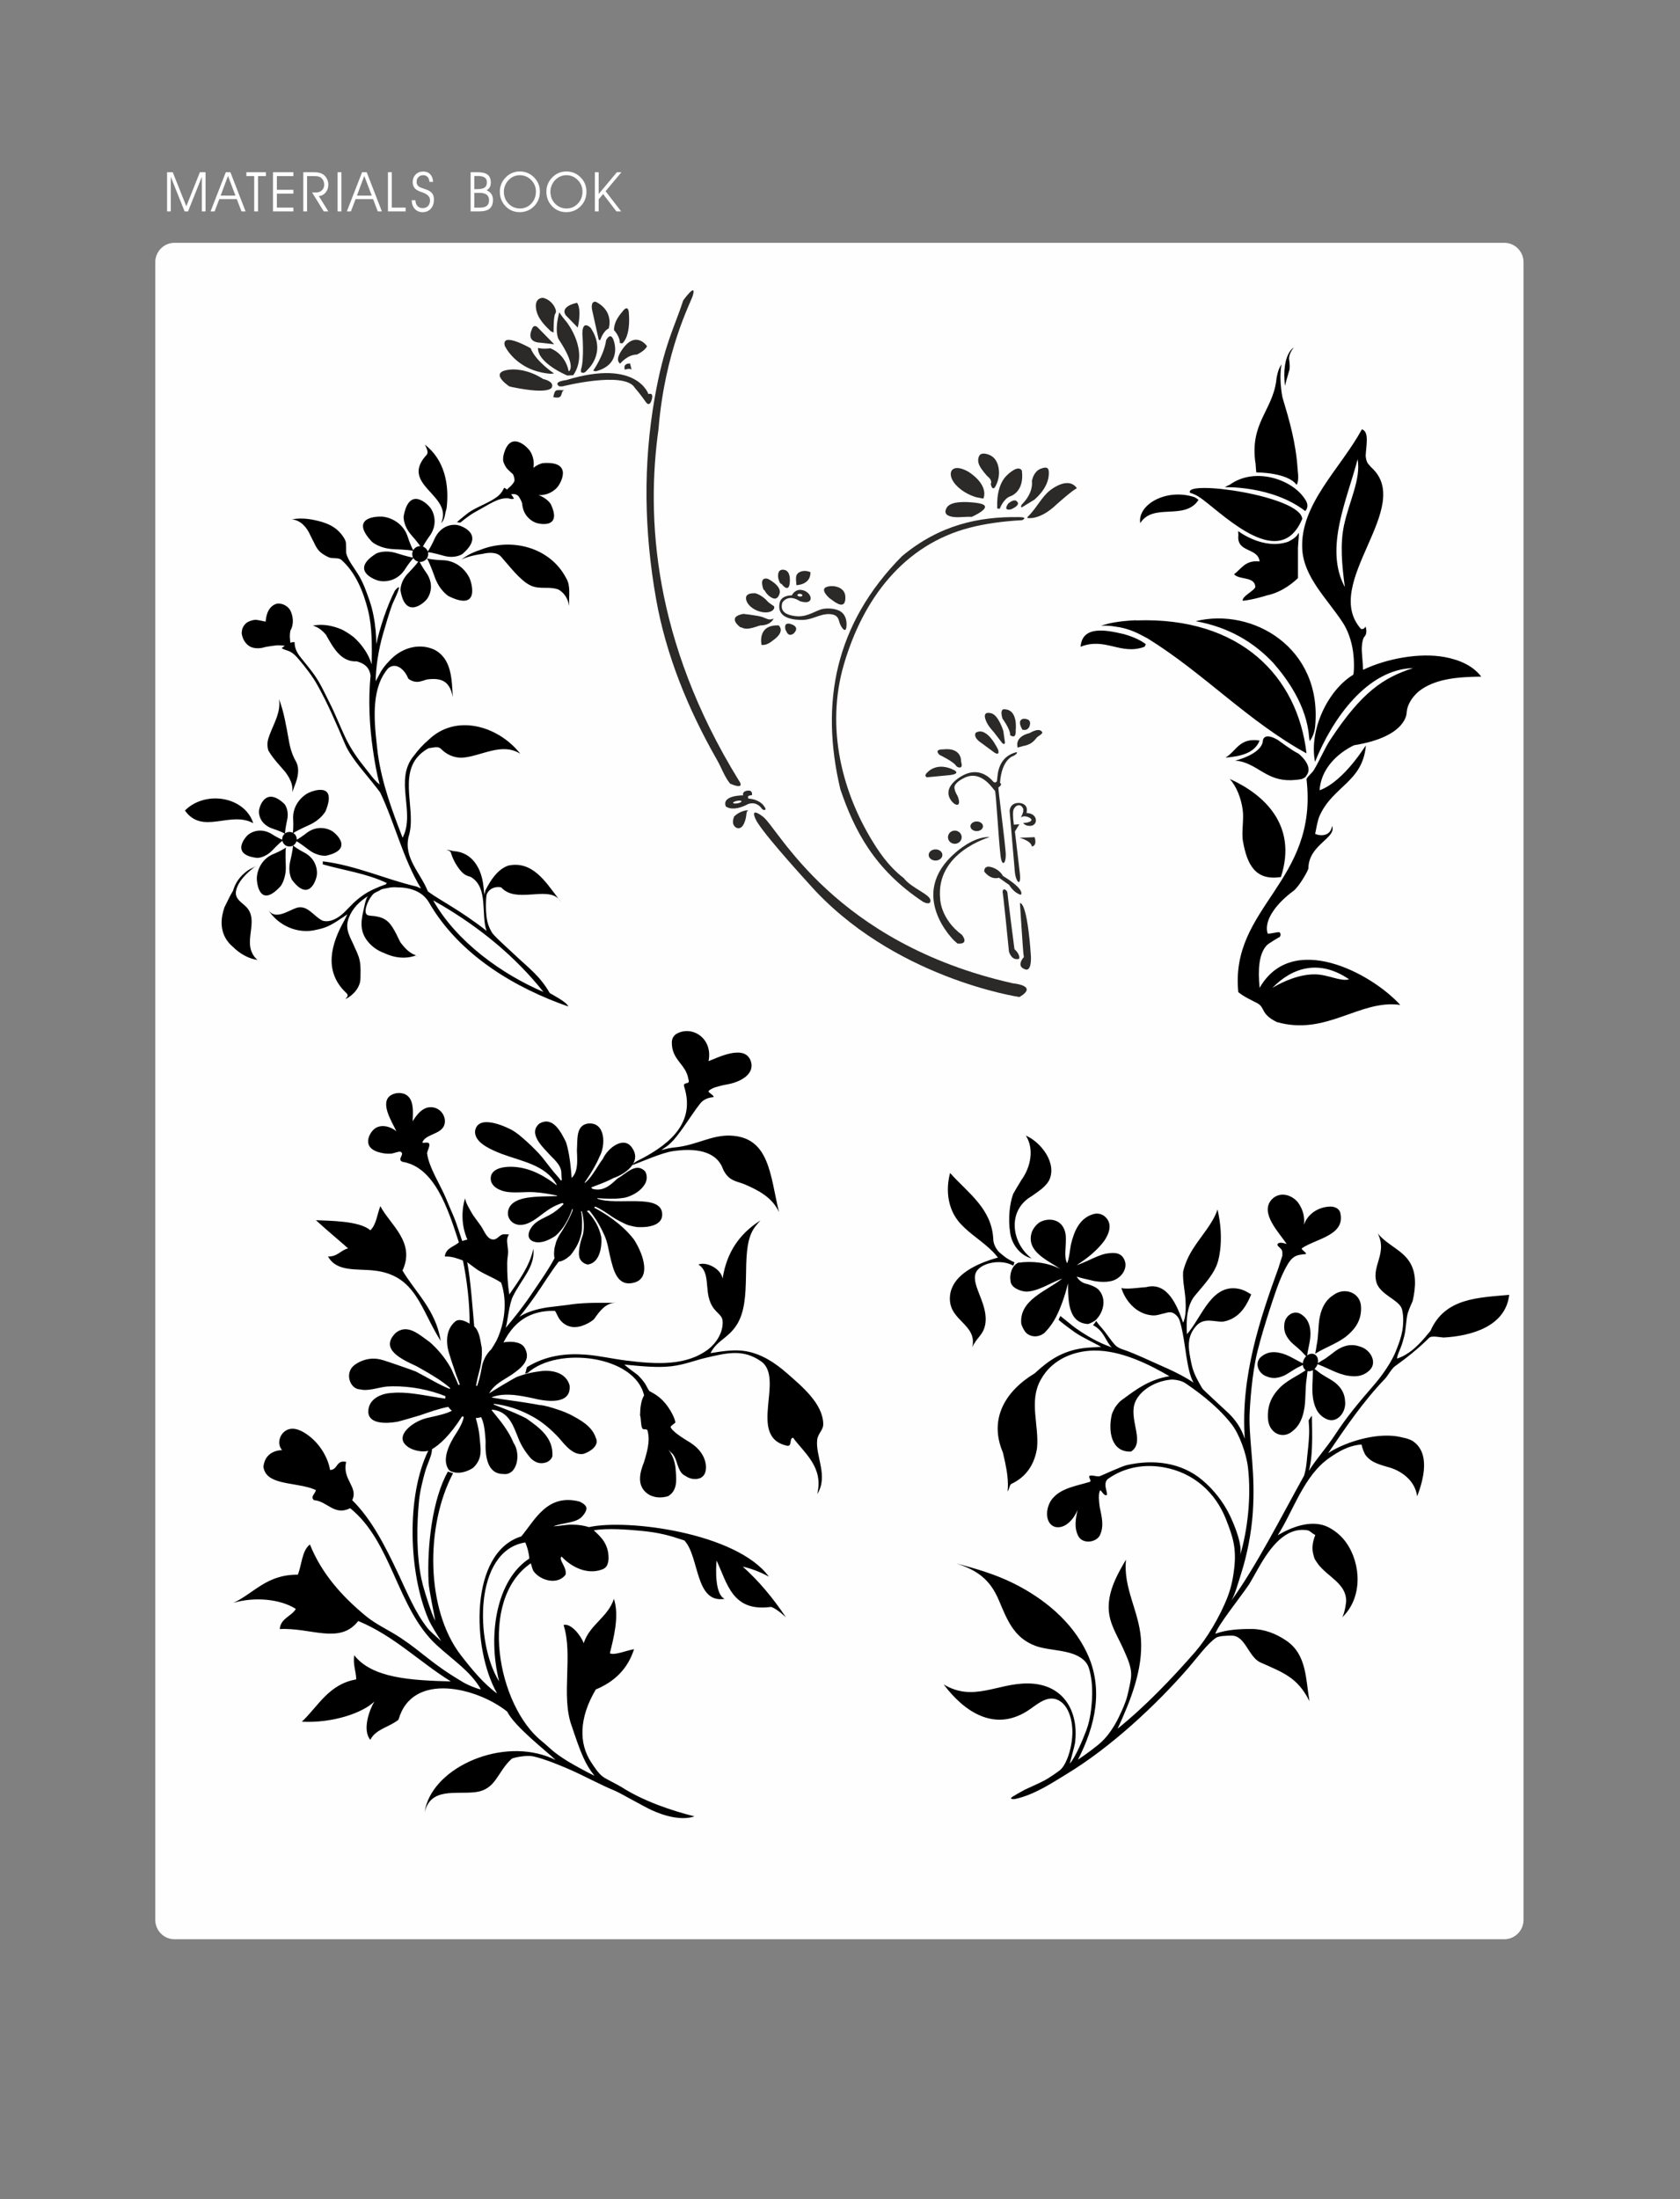 <?xml version="1.0" encoding="UTF-8"?>
<!DOCTYPE svg PUBLIC "-//W3C//DTD SVG 1.1//EN" "http://www.w3.org/Graphics/SVG/1.1/DTD/svg11.dtd">
<!-- Creator: CorelDRAW 2017 -->
<svg xmlns="http://www.w3.org/2000/svg" xml:space="preserve" width="188mm" height="246mm" version="1.1" style="shape-rendering:geometricPrecision; text-rendering:geometricPrecision; image-rendering:optimizeQuality; fill-rule:evenodd; clip-rule:evenodd"
viewBox="0 0 18800 24600"
 xmlns:xlink="http://www.w3.org/1999/xlink">
 <rect x="0" y="0" width="18800" height="24600" fill="#808080" stroke="none"/>
 <defs>
  <style type="text/css">
   <![CDATA[
    .fil2 {fill:none}
    .fil0 {fill:#FEFEFE}
    .fil1 {fill:#2B2A29}
    .fil3 {fill:black}
   ]]>
  </style>
 </defs>
 <g id="Í_x00bc__x00b2_ã_x0020_1">
  <path class="fil0" d="M17048.95 21475.51c0,119.77 -96.58,216.9 -215.67,216.9l-14880.05 0c-119.09,0 -215.67,-97.13 -215.67,-216.9l0 -18542.62c0,-119.81 96.58,-216.9 215.67,-216.9l14880.05 0c119.09,0 215.67,97.09 215.67,216.9l0 18542.62z"/>
  <path class="fil0" d="M1869.58 2364.64l0 -437.9 63.62 0 151.95 380.73 151.43 -380.73 63.63 0 0 437.9 -41.29 0 0 -386.78 -154.41 386.78 -38.92 0 -154.42 -386.78 0 386.78 -41.59 0zm532.19 0l-45.5 0 170.38 -437.9 51.88 0 169.86 437.9 -46.12 0 -52.51 -137.44 -195.48 0 -52.51 137.44zm232.87 -176.86l-83.29 -219.87 -82.04 219.87 165.33 0zm253.2 176.86l-43.14 0 0 -394.89 -87.81 0 0 -43.01 218.76 0 0 43.01 -87.81 0 0 394.89zm210.69 -241.53l184.57 0 0 43.32 -184.57 0 0 155.81 184.57 0 0 42.4 -228.02 0 0 -437.9 228.02 0 0 43.01 -184.57 0 0 153.36zm337.92 -153.36l0 394.89 -42.52 0 0 -437.9 117.98 0c25.94,0 46.74,1.95 62.59,5.85 15.75,3.9 30.06,10.37 42.93,19.41 17.5,12.21 31.3,28.53 41.49,49.06 10.18,20.43 15.24,42.09 15.24,64.98 0,33.87 -10.1,63.02 -30.28,87.46 -20.27,24.53 -45.49,37.87 -75.87,40.02l106.15 171.12 -51.27 0 -130.33 -211.14 41.59 0c27.79,0 50.34,-8.12 67.73,-24.33 17.4,-16.22 26.15,-37.17 26.15,-62.62 0,-15.4 -2.67,-29.46 -8.03,-42.08 -5.25,-12.64 -13.18,-23.62 -23.67,-33.06 -8.65,-7.8 -19.05,-13.34 -31.2,-16.73 -12.14,-3.29 -33.87,-4.93 -65.06,-4.93l-63.62 0zm384.46 394.89l-43.13 0 0 -437.9 43.13 0 0 437.9zm105.99 0l-45.51 0 170.39 -437.9 51.88 0 169.86 437.9 -46.12 0 -52.51 -137.44 -195.48 0 -52.51 137.44zm232.86 -176.86l-83.28 -219.87 -82.05 219.87 165.33 0zm379.31 176.86l-197.85 0 0 -437.9 43.44 0 0 395.5 154.41 0 0 42.4zm68.01 -125.13l41.59 0c0.82,27.1 8.55,48.66 23.06,64.67 14.62,16.12 33.77,24.12 57.44,24.12 25.54,0 45.82,-8 60.85,-23.91 14.92,-15.91 22.44,-37.57 22.44,-64.88 0,-39.62 -30.78,-69.7 -92.34,-89.92 -4.85,-1.64 -8.45,-2.77 -10.82,-3.59 -32.22,-11.09 -55.38,-25.05 -69.48,-41.98 -14.22,-16.94 -21.31,-39.01 -21.31,-66.31 0,-34.9 10.91,-63.45 32.73,-85.71 21.83,-22.28 50.03,-33.36 84.63,-33.36 32.94,0 59.09,10.16 78.44,30.38 19.26,20.22 30.07,48.75 32.23,85.4l-40.78 0c-2.16,-23.92 -9.36,-42.29 -21.41,-55.22 -12.04,-12.94 -28.2,-19.41 -48.48,-19.41 -21.73,0 -39.53,7.08 -53.23,21.26 -13.79,14.06 -20.69,32.12 -20.69,53.98 0,11.4 2.06,21.26 6.18,29.57 4.12,8.31 10.7,15.91 19.77,22.78 9.26,6.79 26.96,14.37 53.11,22.8 15.04,4.82 26.46,8.72 34.39,11.8 28.51,10.98 49.1,25.04 61.66,42.18 12.56,17.15 18.84,39.63 18.84,67.55 0,42.5 -11.63,76.78 -34.79,102.75 -23.27,25.97 -54.05,38.91 -92.46,38.91 -35.82,0 -64.85,-12.32 -87.19,-36.85 -22.34,-24.54 -33.76,-56.87 -34.38,-97.01zm700.55 -81.81l0 165.16 60.63 0c35.61,0 61.87,-6.67 78.85,-20.11 16.99,-13.45 25.54,-34.19 25.54,-62 0,-27.92 -8.66,-48.66 -25.94,-62.41 -17.3,-13.76 -43.45,-20.64 -78.45,-20.64l-60.63 0zm0 -189.18l0 147.41 25.94 0c42.61,0 72.47,-5.85 89.46,-17.56 16.98,-11.8 25.53,-31 25.53,-57.69 0,-25.04 -8.24,-43.32 -24.71,-54.82 -16.57,-11.6 -42.93,-17.34 -79.06,-17.34l-37.16 0zm-41.29 -41.78l81.74 0c49.73,0 86.17,9.35 109.54,28.13 23.36,18.78 35,47.94 35,87.66 0,20.01 -3.91,37.16 -11.74,51.43 -7.92,14.27 -19.66,25.86 -35.31,34.9 23.68,9.85 41.49,23.6 53.33,41.36 11.84,17.76 17.8,39.42 17.8,65.08 0,44.56 -12.35,77.19 -36.95,98.04 -24.6,20.83 -63.42,31.3 -116.33,31.3l-97.08 0 0 -437.9zm372 216.9c0,53.28 17.4,98.03 52.2,134.16 34.8,36.03 77.72,54.1 128.79,54.1 49.82,0 91.93,-18.28 126.31,-54.72 34.39,-36.53 51.58,-81.5 51.58,-134.78 0,-49.78 -17.71,-92.58 -53.13,-128.61 -35.31,-36.03 -77.92,-54 -127.86,-54 -20.28,0 -39.83,3.5 -58.58,10.37 -18.83,6.98 -36.12,17.14 -52.08,30.59 -20.9,17.55 -37.37,39.11 -49.31,64.67 -11.94,25.46 -17.92,51.53 -17.92,78.22zm-45.19 -0.62c0,-30.48 5.87,-59.64 17.61,-87.25 11.84,-27.72 28.82,-52.46 51.16,-74.32 21.52,-21.04 45.2,-36.85 71.03,-47.52 25.84,-10.58 53.84,-15.91 84.01,-15.91 30.68,0 59.2,5.33 85.44,16.11 26.26,10.68 50.24,26.69 71.97,47.94 22.33,21.86 39.12,46.29 50.34,73.39 11.22,27.11 16.88,56.26 16.88,87.56 0,31 -4.84,59.54 -14.51,85.51 -9.58,25.97 -24.1,49.58 -43.35,70.83 -22.33,24.53 -47.55,42.91 -75.77,55.32 -28.1,12.42 -58.67,18.69 -91.62,18.69 -63.1,0 -116.12,-22.08 -158.95,-66.31 -42.82,-44.25 -64.24,-98.96 -64.24,-164.04zm566.26 0.62c0,53.28 17.4,98.03 52.2,134.16 34.79,36.03 77.73,54.1 128.79,54.1 49.82,0 91.92,-18.28 126.31,-54.72 34.39,-36.53 51.58,-81.5 51.58,-134.78 0,-49.78 -17.71,-92.58 -53.13,-128.61 -35.31,-36.03 -77.92,-54 -127.85,-54 -20.29,0 -39.84,3.5 -58.58,10.37 -18.84,6.98 -36.13,17.14 -52.09,30.59 -20.9,17.55 -37.37,39.11 -49.31,64.67 -11.94,25.46 -17.92,51.53 -17.92,78.22zm-45.19 -0.62c0,-30.48 5.87,-59.64 17.6,-87.25 11.84,-27.72 28.83,-52.46 51.16,-74.32 21.52,-21.04 45.21,-36.85 71.04,-47.52 25.84,-10.58 53.84,-15.91 84.01,-15.91 30.68,0 59.19,5.33 85.43,16.11 26.27,10.68 50.24,26.69 71.97,47.94 22.34,21.86 39.12,46.29 50.34,73.39 11.23,27.11 16.89,56.26 16.89,87.56 0,31 -4.85,59.54 -14.52,85.51 -9.57,25.97 -24.1,49.58 -43.34,70.83 -22.34,24.53 -47.56,42.91 -75.76,55.32 -28.11,12.42 -58.69,18.69 -91.63,18.69 -63.1,0 -116.13,-22.08 -158.94,-66.31 -42.84,-44.25 -64.25,-98.96 -64.25,-164.04zm585.31 86.53l0 135.09 -42.52 0 0 -437.9 42.52 0 0 243.28 203.32 -243.28 51.27 0 -177.38 211.77 174.39 226.13 -53.12 0 -148.97 -194 -49.51 58.91z"/>
  <g id="_2570583504608">
   <path class="fil1" d="M5730.84 4329.84l-31.28 -7.82c0,0 -250.3,-164.26 11.73,-187.73 0,0 168.17,-23.46 367.62,105.61 0,0 121.24,23.45 97.78,89.94 0,0 -7.82,89.95 -445.85,0z"/>
   <path class="fil1" d="M6258.81 4322.02l35.2 0c0,0 696.14,-175.99 809.56,15.65 0,0 74.31,86.03 121.24,156.42 46.93,70.41 74.31,-23.46 74.31,-62.57 0,-39.1 -43.02,-23.46 -43.02,-23.46 0,0 -129.07,-398.91 -919.07,-156.44 0,0 -156.43,15.65 -78.22,70.4z"/>
   <path class="fil1" d="M6161.04 4181.24l39.11 -3.92c0,0 -203.37,-132.97 -262.03,-281.58 0,0 -332.42,-191.64 -289.41,-27.38 0,0 125.15,281.59 512.33,312.88z"/>
   <path class="fil1" d="M6415.25 4196.88l-66.48 3.91c0,0 -332.43,-136.88 -328.52,-308.97 0,0 54.75,15.65 136.88,3.92 0,0 164.26,50.84 207.28,258.12 0,0 97.77,-43.02 -113.41,-359.81 0,0 -50.85,-82.12 7.81,-301.13 0,0 15.65,31.28 82.13,109.5 0,0 258.13,324.61 74.31,594.46z"/>
   <path class="fil1" d="M6501.29 4134.3l0 27.37c0,0 31.29,31.29 70.4,-23.46 0,0 222.92,-191.63 39.11,-469.31 0,0 -93.87,-101.69 -93.87,66.49 0,0 23.47,285.49 -15.64,398.91z"/>
   <path class="fil1" d="M6665.55 4153.86l-27.38 -7.82c0,0 121.24,-172.08 144.7,-340.26 0,0 50.85,-105.58 86.05,7.83 0,0 97.77,262.02 -203.37,340.25z"/>
   <path class="fil1" d="M6939.31 3946.58c-39.26,73.14 -23.56,100.46 0,121.24 0,0 82.13,-101.69 187.72,-101.69 0,0 93.86,-43.02 113.42,-93.86 0,0 -136.88,-203.36 -301.14,74.31z"/>
   <path class="fil1" d="M6163.89 3705.71l31.17 13.85c0,0 -3.47,-186.98 20.77,-214.68 24.24,-27.71 -31.17,-148.89 -138.51,-173.13 0,0 -93.49,-6.93 -79.63,114.27 13.84,121.18 114.26,207.75 166.2,259.69z"/>
   <path class="fil1" d="M6049.63 3833.83l152.35 17.31 -186.98 -190.44c0,0 -45.02,-45.02 -65.79,31.17 0,0 -69.26,135.04 100.42,141.96z"/>
   <path class="fil1" d="M6330.11 3525.66l135.04 138.51c0,0 48.48,-193.91 -6.93,-277.02 0,0 -193.9,34.63 -128.11,138.51z"/>
   <path class="fil1" d="M6624.43 3459.87l76.18 342.81 17.31 0c0,0 31.17,-100.42 93.5,-128.13 0,0 65.78,-190.44 -141.98,-297.78 0,0 -58.86,-20.78 -45.01,83.1z"/>
   <path class="fil1" d="M6963.78 3487.57c-48.55,57.67 -91.3,118.82 -93.5,204.3 0,0 69.26,72.71 65.79,145.43l27.71 3.46c0,0 96.95,-65.79 72.71,-349.74 0,0 -6.92,-93.48 -72.71,-3.45z"/>
   <path class="fil1" d="M6991.47 4135.09c0,0 62.33,-20.79 72.72,0 10.39,20.78 -13.85,-69.25 -13.85,-69.25 -51.94,0 -71.56,23.08 -58.87,69.25z"/>
   <path class="fil1" d="M7325.15 4456.94c105.59,-604.86 223.16,-794.8 320.53,-1096.93 0,0 153.24,-211.88 106.97,-53.48 -22.77,77.94 -312.19,614.41 -383.72,1493.54 -136.95,980.65 -64.94,2364.7 896.99,3927.08 0,0 90.72,118.55 -95.41,38.78 -64.69,-79.44 -92.83,-171.22 -148.25,-268.24 -321.65,-562.96 -569.25,-1169.29 -680.33,-1796.8 -134.07,-757.34 -145.85,-1504.54 -16.78,-2243.95z"/>
   <path class="fil1" d="M6191.45 4441.63c126.64,30.42 70.67,-65.77 123.69,-76.57 -97.45,0 -101.71,-18.73 -123.69,76.57z"/>
   <path class="fil1" d="M8483.56 9210.94l-13.95 -20.59c0,0 -104.85,-185.03 67.85,-55.52 172.7,129.53 790.78,1413.35 2798.15,1864.81 0,0 290.22,24.18 72.56,153.16 0,0 -1426.93,-209.6 -2362.09,-1273.74 0,0 -446.72,-487.6 -562.52,-668.12z"/>
   <path class="fil1" d="M10714.75 10554.53l-37.87 -33.66c0,0 -534.37,-513.33 16.82,-984.58 0,0 201.98,-185.14 382.9,-172.52 0,0 -610.11,168.31 -555.41,694.26 0,0 4.21,223 244.05,399.72 0,0 88.36,109.4 -50.49,96.78z"/>
   <path class="fil1" d="M11290.67 10643.77c0,0 27.29,105.78 112.59,81.9 0,0 23.89,-37.54 -51.17,-109.19 0,0 -78.49,-607.38 -78.49,-631.25 0,-23.9 -54.59,-68.25 -54.59,0 0,-68.25 71.66,658.54 71.66,658.54z"/>
   <path class="fil1" d="M11454.45 10684.71l3.41 20.48c0,0 -98.96,105.78 20.47,139.9 0,0 64.83,27.3 58.01,-150.13 0,0 -34.12,-586.9 -122.83,-593.73 0,0 34.11,542.54 40.94,583.48z"/>
   <path class="fil1" d="M11294.08 9899.93l-116.02 -81.9c0,0 -81.88,34.12 -163.78,-68.25 0,0 -10.23,-88.71 105.78,-40.94 0,0 71.65,27.3 102.36,88.72 0,0 249.09,146.72 201.32,211.56 0,0 -71.65,-13.65 -129.66,-109.19z"/>
   <path class="fil1" d="M11356.63 9753.4l-58.53 -682.77c0,0 1.59,-37.24 27.66,-63.16 43.4,-43.16 154.67,-33 164.66,38.29 1.83,13.04 1.33,29.01 -2.68,48.58 139.73,1.86 134.74,164.9 13.71,142.29 -18.97,-3.54 -38.3,-12.21 -51.63,-30.88 0,0 37.5,-0.75 64.4,-10.27 73.61,-26.02 -17.27,-68.96 -55.55,-64.08 -10.79,1.38 -22.48,4.56 -34.93,10.34 0,0 42.57,-67.22 22.19,-103.84 -35.5,-63.83 -103.12,-17.35 -108.46,39.59 -0.9,9.56 -1.4,20.6 -1.39,33.34 0.03,28.55 2.7,65.65 9.44,113.88l61.62 -4.74 -49.77 80.6 52.05 441.57c26.67,199.21 -42.98,125.75 -52.79,11.26z"/>
   <path class="fil1" d="M11577.83 9364.58l-168.32 7.11c0,0 128.02,30.82 137.5,97.2 0,0 61.62,-2.38 30.82,-104.31z"/>
   <path class="fil1" d="M10469.13 9501.18c42.33,0 76.65,27.97 76.65,62.46 0,34.5 -34.32,62.47 -76.65,62.47 -42.35,0 -76.67,-27.97 -76.67,-62.47 0,-34.49 34.32,-62.46 76.67,-62.46z"/>
   <path class="fil1" d="M10684.91 9291.08c42.34,0 76.66,33.05 76.66,73.81 0,40.78 -34.32,73.83 -76.66,73.83 -42.34,0 -76.66,-33.05 -76.66,-73.83 0,-40.76 34.32,-73.81 76.66,-73.81z"/>
   <path class="fil1" d="M10929.9 9188.86c38.75,0 70.17,24.15 70.17,53.94 0,29.8 -31.42,53.96 -70.17,53.96 -38.76,0 -70.18,-24.16 -70.18,-53.96 0,-29.79 31.42,-53.94 70.18,-53.94z"/>
   <path class="fil1" d="M10330 10087.7c0,0 84.71,46.55 82.24,-15.57 -2.73,-68.59 -215.1,-138.14 -298.89,-249.7 -87.47,-66.45 -192.61,-168.69 -305.16,-341.46 -392.59,-602.71 -569.44,-1346.9 -364.92,-2047.89 213.16,-730.55 666.95,-1338.62 1409.28,-1530.55 161.68,-41.8 351.41,-70.85 585.43,-83.77 0,0 77.95,-34.65 -41.15,-34.65 -441.7,-5.22 -878.88,84.65 -1303.54,437.4 -749.93,758.62 -918.5,1640.91 -689.26,2607.85 155.58,456.18 378.5,896.2 925.97,1258.34z"/>
   <path class="fil1" d="M11500.66 5780.39l-5.04 13.46c0,0 136.27,33.65 331.43,-154.79 0,0 186.75,-166.55 223.76,-176.64 0,0 -56.26,-110.45 -218.81,-28.77 -130.17,65.4 -170.89,149.48 -254.23,258.6 -24.59,32.21 -51.35,63.97 -77.11,88.14z"/>
   <path class="fil1" d="M11576.37 5588.6l-143.01 87.48c0,0 -21.87,-8.41 10.1,-42.06 31.96,-33.64 116.09,-127.86 104.31,-254.04 0,0 9.67,-68.35 57.74,-111.73 11.81,-10.65 25.93,-19.79 42.79,-26.06 80.25,-29.79 94.48,-0.48 87.24,77.81 -1.12,12.1 -3.17,25.31 -6.52,39.42 -14.84,62.42 -55.07,143.03 -152.65,229.18z"/>
   <path class="fil1" d="M11159.13 5618.88l0 68.98 28.6 3.36c0,0 38.7,-111.04 117.77,-139.64 0,0 161.52,-45.42 129.55,-287.69 0,0 -19.23,-42.73 -80.68,-11.56 -42.97,21.78 -95.71,67.59 -122.26,106.2 -33.86,49.2 -68.77,130.81 -72.98,260.35z"/>
   <path class="fil1" d="M11090.11 5423.99c0,0 12.98,64.9 43.81,25.96 0,0 53.68,-81.29 44.52,-186.39 -6.87,-78.91 -37.29,-148.26 -112.31,-177.08 -40.96,-15.73 -94.98,-25.4 -112.66,22.37 -25.02,67.61 17.88,122.09 56.71,172.53 17.92,23.29 38.72,46.88 60.46,64.74 41.56,46.49 6.44,74.62 19.47,77.87z"/>
   <path class="fil1" d="M10922.15 5561.35l81.75 15.99c0,0 74.64,-138.62 -163.49,-298.56 -208.8,-120.56 -263.17,34.56 -124.65,164.92 45.45,42.76 112.32,88.88 206.39,117.65z"/>
   <path class="fil1" d="M10874.16 5781.71c0,0 64.43,-28.44 109.07,-61.31 103.61,-76.28 -20.58,-91.31 -78.26,-97.83 -96.71,-10.92 -266.14,-18.35 -310.12,55.64 -44.28,74.5 19.16,99.13 81.42,105.38 66.79,6.7 131.79,-6.29 197.89,-1.88z"/>
   <path class="fil1" d="M8952.65 6642.4c15.67,1.48 27.73,9.51 26.93,17.95 -0.79,8.43 -14.14,14.08 -29.81,12.6 -15.67,-1.48 -27.72,-9.51 -26.92,-17.95 0.79,-8.44 14.13,-14.08 29.8,-12.6zm440.2 315.78c12.04,48.59 78.89,155.43 80.61,29.07 0.67,-49.52 -12.01,-122.09 -84.44,-156.9 -55.59,-26.71 -151.08,-31.74 -208.01,-11.56 -89.41,31.7 -167.39,90.37 -291.2,71.58 -75.64,-11.49 -167.22,-39.69 -135.16,-150.13 0,0 59.92,-103.76 195.83,-16.07 0,0 15.56,5.57 35.61,9.2 123.97,22.49 101.02,-95.03 10.29,-127.52 -42.3,-15.15 -95.82,-14.02 -136.51,54.01 0,0 -115.91,-4.93 -135.02,82.63 -32.87,150.62 104.74,188.57 232.81,192.05 62.07,1.69 106.85,-11.09 149.84,-25.88 57.2,-19.67 122.56,-44.89 184.5,-38.76 64.48,6.38 86.33,29.74 100.85,88.28z"/>
   <path class="fil1" d="M9308.55 6709.84l-27.05 -19.31c0,0 -112.22,-96.93 -31,-124.98 75.58,-26.1 197.66,1.84 208.28,97.27 5.61,50.52 -2.41,119.26 -67.83,96.31 -16.99,-5.96 -39.3,-17.54 -68.23,-38.61 -4.56,-3.32 -9.28,-6.87 -14.17,-10.68z"/>
   <path class="fil1" d="M8912.53 6545.65c0,0 15.66,-0.19 37.07,-4.81 47.11,-10.18 122.07,-41.8 119.41,-140.07 0,0 -45.66,-23.74 -95.54,-10.33 -86.43,23.22 -64.69,84.99 -60.94,155.21z"/>
   <path class="fil1" d="M8730.95 6524.4l17.39 9.66c0,0 88.86,121.7 90.79,-42.5 0.96,-82.1 -29.94,-110.6 -60.85,-116.88 -55.83,-11.34 -73.58,24.68 -71.13,72.74 1.07,21.1 7.14,47.28 23.8,76.98z"/>
   <path class="fil1" d="M8557.09 6605.53l-13.52 -11.59c0,0 -57.96,-144.88 48.29,-119.77 0,0 162.95,79.49 131.2,169.35 -24.1,68.18 -65.21,62.92 -114.9,23.91 -17.97,-14.11 -36.46,-34.02 -51.07,-61.9z"/>
   <path class="fil1" d="M8351.74 6715.49c-12.14,-40.18 -1.59,-82.4 98.71,-79.76 0,0 74.53,14.9 149.05,101.85 0,0 47.2,34.78 59.62,42.23 9.31,5.59 11.64,43.31 -38.08,61.83 -88.07,32.78 -240.51,-30.89 -269.3,-126.15z"/>
   <path class="fil1" d="M8303.88 7020.77l-19.87 -4.97c0,0 -158.98,-114.26 34.78,-149.04 0,0 158.99,17.39 211.15,34.78 52.17,17.39 74.53,42.22 126.69,17.39 0,0 -24.84,72.04 -139.11,76.99 -20.92,-5.2 -144.09,63.14 -213.64,24.85z"/>
   <path class="fil1" d="M8539.88 7214.53l-17.39 0c0,0 -54.65,-228.55 191.29,-218.61 0,0 84.45,67.08 -69.56,171.42 0,0 -52.17,47.19 -104.34,47.19z"/>
   <path class="fil1" d="M8798.76 7060.57l-6.39 -10.65c0,0 -29.83,-78.83 36.22,-74.58 0,0 136.36,23.44 55.39,108.67 0,0 -55.39,51.13 -85.22,-23.44z"/>
   <path class="fil1" d="M11314.56 5697.19l-7.24 1.21c0,0 -85.63,21.18 -25.33,-64.76 0,0 71.76,-66.58 101.91,-19.38 0,0 42.82,32.69 -69.34,82.93z"/>
   <path class="fil1" d="M8253.68 8985.8c25.98,-4.93 45.87,-15.1 44.43,-22.72 -1.45,-7.61 -23.68,-9.78 -49.65,-4.86 -25.98,4.94 -45.87,15.1 -44.42,22.72 1.44,7.61 23.67,9.79 49.64,4.86zm276.38 66.28l11.55 6.6c0,0 57.79,16.51 -1.64,-54.47 0,0 -49.53,-64.39 -163.44,-70.99 0,0 -29.71,-36.32 37.98,-37.97 0,0 10.21,-48.28 -30.65,-51.53 -22.91,-1.83 -58.18,4.84 -67.17,28.63 -2.89,7.63 -4.54,17.12 0.41,24.55 0,0 -244.32,-3.31 -194.8,123.82 0,0 72.64,66.03 245.98,-24.78 0,0 92.45,-46.21 161.78,56.14z"/>
   <path class="fil1" d="M8226.3 9123.07l-11.55 11.56c0,0 -25.75,56.96 -3.75,95.78 25,44.13 74.84,45.32 101.48,5.15 4.51,-6.81 9.24,-15.18 14.06,-25.48 17.46,-37.43 21.66,-67.59 26.47,-106.61 2.06,-16.71 7.02,-34.06 18.57,-36.52 23.12,-4.95 -64.38,-13.22 -145.28,56.12z"/>
   <path class="fil1" d="M10625.89 8923.86c-9.6,-20.46 -15.01,-44.35 -11.47,-71.24 10.31,-78.55 90.16,-139.75 153.96,-175.35 90.83,-50.71 224.18,-76.4 350.85,70.1 0,0 20.38,13.1 34.93,-5.82 14.55,-18.92 -18.21,-264.55 217.18,-326.97 0,0 33.81,0 -24.71,39 0,0 -136.55,27.32 -156.06,304.32 0,0 36.42,14.3 -18.2,50.72 -1.54,30.72 65.89,537.59 81.27,722.01 10.61,127.45 -41.16,179.5 -57.42,39.7 -23.27,-200.08 -51.82,-729.38 -62.68,-726.66 -11.01,2.75 -141.71,-238.24 -339.64,-144.04 -36.53,17.39 -113.58,60.56 -113.41,108.72 0.08,21.41 8.61,52.43 35.72,96.78 55.96,142.52 -47.43,110.13 -90.32,18.73z"/>
   <path class="fil1" d="M10607.48 8672.4l-235.45 22.42c0,0 -41.11,-16.82 9.34,-57.93 0,0 104.64,-121.45 298.99,-20.55 0,0 82.21,42.98 -72.88,56.06z"/>
   <path class="fil1" d="M10702.79 8571.49l14.93 9.35c0,0 65.41,29.89 37.38,-59.8 0,0 14.95,-164.45 -205.55,-138.28 0,0 -102.77,-3.74 -35.5,61.67 0,0 162.57,76.61 188.74,127.06z"/>
   <path class="fil1" d="M10988.69 8315.49l136.4 100.9c0,0 65.41,46.72 44.85,-28.03 0,0 -119.59,-269.08 -250.39,-192.47 0,0 -41.11,48.59 69.14,119.6z"/>
   <path class="fil1" d="M11123.22 8192.15l93.43 121.47c0,0 35.51,28.03 28.04,-18.68 -7.48,-46.72 -16.82,-117.73 -16.82,-117.73 0,0 -53.6,-177.93 -135.87,-198.75 -125.39,-31.72 -53.19,106.02 -24.4,145.8 14.3,19.76 32.5,42.31 55.62,67.89z"/>
   <path class="fil1" d="M11448.37 8345.38l-59.8 16.82c0,0 -46.72,-117.72 134.55,-162.57 0,0 115.85,-72.88 142.01,-3.74 0,0 -11.21,20.56 -44.85,39.25 -33.63,18.68 -46.71,87.82 -171.91,110.24z"/>
   <path class="fil1" d="M11304.48 8225.8l18.69 7.47c0,0 48.59,29.89 42.98,-65.4 0,0 31.76,-241.07 -136.41,-233.59 0,0 -42.98,1.87 -11.21,104.65 0,0 91.56,123.32 85.95,186.87z"/>
   <path class="fil1" d="M11457.71 8164.13l-14.94 0c0,0 -69.14,-102.78 5.6,-123.33 0,0 112.12,-13.08 69.14,91.56 0,0 -22.42,41.11 -59.8,31.77z"/>
  </g>
  <g id="_2570583499168">
   <g>
    <path class="fil2" d="M6509.2 13671.75c-10.94,-51.27 -44.71,-115.08 0,-157.7 -32.74,12.33 -116.45,-26.32 -112.64,22.53 100.8,-31.93 64.75,188.84 112.64,135.17z"/>
    <path class="fil2" d="M5608.08 14347.59c-107.8,-72.42 -249.6,-110.85 -337.91,-202.75 63.2,334.8 16.01,779.98 135.16,1058.82 185.32,-160.87 309.6,-543.42 202.75,-856.07z"/>
    <path class="fil2" d="M5923.47 17433.92c-5.55,-69.55 -22.83,-127.36 -45.05,-180.23 -577.61,90.75 -564.24,1121.2 -292.86,1554.43 -133.82,-534.03 -22.86,-1141.27 337.91,-1374.2z"/>
    <path class="fil2" d="M5585.56 18808.12c-133.82,-534.03 -22.86,-1141.27 337.91,-1374.2 -5.55,-69.55 -22.83,-127.36 -45.05,-180.23 -577.61,90.75 -564.24,1121.2 -292.86,1554.43z"/>
   </g>
   <path class="fil2" d="M6396.56 13536.58c100.8,-31.93 64.75,188.84 112.64,135.17 -10.94,-51.27 -44.71,-115.08 0,-157.7 -32.74,12.33 -116.45,-26.32 -112.64,22.53z"/>
   <g>
    <path class="fil2" d="M6509.2 13671.75c-10.94,-51.27 -44.71,-115.08 0,-157.7 -21.58,8.13 -65.19,-5.78 -91.39,-2.29 -2.4,7.3 -4.99,14.67 -7.7,22.07 83.88,-8.38 53.51,189 99.09,137.92z"/>
    <path class="fil2" d="M6396.56 13536.58c1.01,-0.31 1.91,-0.44 2.88,-0.72 2.66,-7.35 5.13,-14.39 7.32,-20.94 -7.01,3.61 -11.1,10.14 -10.2,21.66z"/>
    <path class="fil3" d="M6424.19 13491.08l0 -35c0,0 -5.41,23.15 -17.43,58.84 3.13,-1.61 6.87,-2.6 11.05,-3.16 2.26,-6.95 4.42,-13.85 6.38,-20.68z"/>
   </g>
   <path class="fil3" d="M6483.41 13536.86c1.59,6.76 2.86,12.85 4.27,19.28 0.31,-2.12 0.59,-4.26 1.06,-6.33 -3.21,-8.16 -5.33,-12.95 -5.33,-12.95z"/>
   <path class="fil3" d="M6506.66 13661.13c0.52,3.9 1.08,7.95 1.5,11.66 0.36,-0.38 0.69,-0.63 1.04,-1.04 -0.75,-3.48 -1.61,-7.04 -2.54,-10.62z"/>
   <g>
    <path class="fil3" d="M5122.19 15504.62c-0.12,-0.48 -0.33,-1.04 -0.48,-1.52 -0.28,0.13 -0.56,0.27 -0.84,0.41 0.44,0.36 0.88,0.74 1.32,1.11z"/>
    <path class="fil3" d="M4256.41 13491.53c-36.22,91.44 -45.43,209.89 -112.64,270.34 -118.52,-106.97 -464.43,-106.02 -608.26,-112.65 117.2,108.09 240.92,209.64 360.45,315.4 -85.61,19.51 -116.35,93.9 -225.28,90.11 97.15,175.94 317.85,134.88 518.14,157.69 467.88,53.3 516.56,432.02 743.43,788.48 -56.17,-349.34 -276.47,-534.54 -428.04,-788.48 149.12,-318.21 -142.2,-515.06 -247.8,-720.89zm4888.56 2613.24c9.08,-74.12 70.26,-106.2 67.58,-180.22 -8.11,-223.18 -226.75,-406.86 -405.5,-563.2 -135.24,-118.28 -282.86,-215.04 -458.06,-246.48 -120.52,-21.63 -257.86,-2.08 -398.01,21.2 71.84,-143.47 194.88,-162.81 292.87,-315.39 181.34,-282.4 37.2,-783.98 174.37,-1047.97 1.9,-3.66 3.85,-7.28 5.85,-10.84 29.68,-52.66 87.54,-111.03 85.29,-109.59 -7.19,4.61 -19.66,12.69 -24.42,15.87 -206.42,137.94 -352.92,335.85 -398.79,634.39 -17.44,-110.71 -181.16,-193.63 -270.33,-157.7 134.57,88.55 68.09,270.6 135.16,428.03 48.91,114.79 129.12,125.45 135.17,202.75 10.28,130.96 -76.82,253.27 -157.69,315.4 -246.38,189.29 -580.82,171.02 -921.3,128.07 -163.03,-20.57 -309.38,-55.72 -458.54,-66.45 -223.03,-16.06 -442.09,11.82 -650.42,139.26 -3.52,11.31 -3.23,3 -5.72,15.34 -4.22,21.09 -8.49,42.13 -18.09,57.87 10.76,-1.99 21.28,-4.94 31.84,-8.22 337.09,-302.17 1200.57,-192.33 1301.34,252.27 -34.18,55.95 -43.5,136.73 -45.06,225.27 10.62,12.89 6.64,107.99 24.08,141.33 15.03,28.75 51.6,-6.49 61.19,32.82 7.77,31.79 12.14,66.35 10.56,102.54 -3.56,82.02 -28.33,171.08 -52.69,246.91 -43.14,107.18 -88.2,264.88 46.97,354.99 67.59,45.05 157.7,45.05 225.28,22.53 112.64,-67.59 90.11,-202.75 80.98,-322.04 -8.03,-59.75 -25.21,-114.86 -59.55,-168.8 -5.95,-9.7 -12.98,-18.85 -21.43,-27.3 11.26,8.45 20.77,17.6 28.91,27.28 41.86,31.41 57.15,86.55 74.97,139.47 17.78,52.91 38.08,103.64 89.94,126.24 9.68,6.73 19.89,12.58 30.49,17.42 42.41,19.39 91.08,22.99 136.14,4.98 37.55,-18.77 59.44,-53.2 61.69,-109.45 0.43,-11.24 0.11,-23.36 -1.06,-36.41 -15.58,-124.48 -105.69,-214.59 -216.55,-275.44 -9.65,-6.21 -19.36,-12.43 -29.06,-18.68 -29.08,-18.81 -58.06,-37.8 -84.98,-59.12 -7.93,-6.64 -15.62,-13.44 -23.19,-20.39 -4.14,-3.8 -35.33,-29.48 -39.36,-47.9 -3.32,-15.21 19.65,-23.32 23.21,-28.78 8.69,-13.27 31.24,-14.44 27.72,-32.61 -11.44,-58.98 -71.39,-167.74 -140.5,-238.22 -68.3,-69.66 -145.83,-101.35 -148.84,-104.96 -18.94,-22.73 -32.19,-60.39 -56.3,-94.44 -31.68,-44.75 -72.86,-84.5 -77.79,-88.17 -56.67,-42.16 -108.58,-79.99 -146.75,-113.92 204.17,20.06 377.02,36.02 525.1,18.8 148.08,-17.24 271.37,-67.67 381.19,-93.38 247.66,-57.99 420.67,-100.92 621.31,36.45 275.21,188.43 -158.53,845.28 292.86,946.17 62.22,9.63 21.14,-84 67.58,-90.11 125.6,171.75 344.36,329.69 270.34,630.78 128.68,-200.11 -22.16,-427.72 0,-608.25zm-833.54 1419.26c109.56,25.61 205.66,64.67 292.87,112.64 -358.84,-489.86 -1582.51,-649.36 -2013.11,-554.32 -67.58,-19.64 -110.06,-25.01 -179.08,-27.96 -65.1,-2.77 -158.56,16.83 -218.3,19.08 97.1,-40.88 241.29,-34.65 312.33,-101.62 5.12,-4.84 62.57,-62.3 55.95,-105.34 -6.52,-42.21 -77,-70.09 -81.67,-71.25 -358.51,-89.33 -495.44,210.18 -647.06,390.85 -581.93,179.43 -556.14,1257.65 -270.33,1757.18 -146.22,-105.07 -277.76,-262.66 -405.5,-428.03 -395.44,-511.88 -397.58,-1449.82 -87.27,-2035.99 -19.71,-5.94 -39.23,-11.95 -58.45,-18.06 -170.12,302.65 -234.97,818.88 -215.93,1237.32 4.09,90.09 62.92,353.34 74.57,431.24 -36.14,-61.27 -115.51,-313.19 -137.53,-396.04 -6.45,-24.29 -12.35,-49.33 -17.7,-74.97 -55.23,-264.62 -53.79,-596.53 -25.69,-876.35 10.9,-108.35 46.43,-247.13 68.25,-321.73 25.74,-88.08 63.34,-157.04 73.12,-216.94 2.51,-15.36 3.24,-25.68 2.94,-32.98 79.09,-45.83 196.86,-146.59 337.34,-367.48 6.23,2.06 12.47,4.12 18.91,5.9 -6.57,35.09 -26.01,93.55 -80.81,176.7 -85.42,129.6 -168.1,300.78 -87.47,414.8 12.23,12.67 27.18,21.45 45.61,24.53 67.58,22.53 157.69,0 225.28,-45.05 5.71,-4.29 60.78,-52.78 78.51,-128.26 17.26,-73.41 -2.75,-173.74 -1.59,-187.71 -1.23,-19.36 -3.16,-38.82 -5.71,-58.29 -8.13,-62.2 -22.53,-124.32 -39.8,-183.15 21.07,-1.6 41.07,-5.24 59.95,-10.34 31.65,61.91 41.02,146.1 47.56,233.1 0.82,10.92 1.6,21.89 2.37,32.85 -6.13,166.63 16.4,369.38 196.62,369.38 157.7,22.53 202.75,-225.28 115.49,-348.72 -7.84,-19.91 -16.81,-39.52 -26.61,-58.81 -65.35,-128.58 -167.7,-242.78 -217,-304.47 1.67,-2.47 3.3,-4.97 4.79,-7.53 164.43,17.03 221.92,141 273.62,270.76 5.87,14.78 11.7,29.61 17.62,44.37 34.84,89.01 79.9,156.6 137.51,225.52 12.34,12.34 25.48,23.37 39.47,32.4 41.95,27.15 91.59,36.66 150.72,11.31 15.78,-9.02 27.94,-18.91 37.01,-29.59 9.06,-10.67 15.04,-22.08 18.45,-34.14 12.13,-206.6 -145.57,-319.24 -291.6,-422.23 -16.17,-8.56 -32.62,-16.84 -49.3,-24.87 -105.43,-50.88 -219.43,-91.64 -315.69,-130.41 0.19,-2.86 0.06,-5.73 0.08,-8.6 140.6,16.59 272.67,58.66 392.49,120.19 14.3,7.32 28.45,14.9 42.64,22.76 100.38,55.2 185.68,126.96 262.74,205.23 11,11.17 21.85,22.48 32.56,33.9 73.37,87.54 163.49,200.18 276.12,177.65 67.59,-22.52 180.23,-90.11 135.17,-180.22 -45.05,-135.17 -180.22,-202.75 -286.88,-259.73 -17.33,-8.42 -34.98,-16.41 -53.08,-23.92 -14.7,-6.11 -29.7,-11.92 -44.97,-17.43 -15.27,-5.53 -30.8,-10.79 -46.6,-15.79 -64.08,-21.05 -131.66,-43.57 -200.17,-49.44 -17.43,-3.38 -34.96,-6.63 -52.65,-9.76 -155.07,-27.44 -319.27,-45.75 -475,-72.54 -0.9,-1.74 -2.02,-3.43 -2.99,-5.16 129.79,-46.94 266.62,-26.2 396.99,-0.59 19.05,3.74 37.97,7.58 56.71,11.33 145.45,37.53 438.31,82.59 415.78,-142.69 -39.78,-139.26 -184.97,-173.11 -314.38,-160.05 -17.14,1.72 -105.57,14.58 -153.84,26.93 -52.45,13.42 -107.1,33.12 -118.4,37.65 -40.19,16.07 -259.99,149.3 -314.04,185.28 -0.06,-0.05 -0.1,-0.12 -0.16,-0.17 45,-83.05 125.73,-130.33 205.07,-179.03 15.89,-9.76 31.73,-19.58 47.22,-29.75 85.33,-61.08 220.5,-151.2 152.92,-286.36 -29.92,-74.83 -129.43,-89.84 -225.89,-78.39 -6.48,1.54 -12.73,3.26 -18.9,5.06 96.49,-189.47 242.88,-339.14 513.8,-353.92 18.24,-1.02 43.32,0.08 62.59,0 11.27,11.37 30.14,61.23 45.89,84.51 15.75,23.26 34.74,41.49 39.6,45.7 87.38,75.65 195.96,58.66 295.86,1.59 8.34,-4.75 16.56,-9.81 24.49,-15.21 12.24,-8.3 23.11,-17.1 32.95,-26.22 63.14,-91.16 130.72,-181.27 243.36,-181.27 -67.58,0 -157.7,0 -214.27,0.41 -13.1,0.17 -26.23,0.36 -39.39,0.63 -78.98,1.6 -158.88,5.55 -237.05,15.43 -12.43,2.11 -24.95,4.19 -37.57,6.11 -25.26,3.85 -224.93,26.64 -238.39,28.79 -121.2,19.15 -230.01,50.66 -314.67,106.32 63.91,-74.73 121.79,-155.49 179.3,-236.62 85.89,-121.19 169.51,-261.84 262.84,-382.03 21.27,-0.03 50,-10.55 88.96,-36.65 13.64,-11.44 27.2,-22.97 41.52,-33.73 33.28,-40.58 76.88,-102.81 102.36,-175.27 7.11,-20.24 28.4,-81.01 26.16,-144.5 2.06,-29.95 2.57,-64.2 -0.2,-100.88 -1.76,-23.41 -4.93,-47.82 -9.81,-72.74 2.6,0.21 5.19,0.42 7.76,0.56 15.21,43.92 35.43,164.06 14.08,260.09 0,0 -67.95,175.89 -37.57,265.01 17.22,36.64 45.14,62.58 90.55,71.04 130.02,-15.71 162.07,-190.75 151.4,-307.16 -22.17,-110.54 -81.75,-213.37 -161.72,-291.79 9.48,-1.59 18.66,-3.64 27.33,-6.37 30.62,36.98 58.32,75.4 81.46,111.51 13.03,20.32 55.62,91.97 90.14,170.95 34.49,78.97 46.39,166.2 58.49,218.09 41.34,177.45 84.44,355.66 271.04,307.52 185.81,-47.93 115.17,-300.55 0.14,-481.21 -139.71,-182.77 -343.29,-303.72 -446.6,-357.25 4.44,-4 8.53,-8.31 12.28,-12.89 80.91,36.84 143.63,82.87 187.35,113.39 37.61,26.24 146.14,84.98 187.28,96.4 35.67,9.9 67.61,16.16 95.15,20.07 143.92,7.05 282.98,-25.59 279.8,-144.46 -6.41,-238.14 -508.6,-91.46 -725.21,-172.62 -0.24,-2.13 -0.8,-4.29 -1.15,-6.44 92.05,6.32 185.2,10.11 267.92,0.31 17.56,-2.09 34.65,-4.78 51.17,-8.19 68.46,-19.17 136.49,-56.91 181.76,-106.76 11.31,-12.46 21.21,-25.68 29.35,-39.56 20.33,-31.59 26.38,-67.67 21.23,-100.06 -2.57,-16.2 -7.94,-31.48 -15.6,-44.9 -102.34,-107.51 -214.98,27.66 -309.45,78.93 -14.89,13.34 -29.14,26.63 -43.51,39.36 -65.25,57.85 -135.41,103.26 -236.37,76.94 -4.8,-5.42 -9.83,-10.72 -15.18,-15.92 70.25,-26.71 141.53,-52.39 207.15,-83.71 14.13,-6.74 27.99,-13.74 41.54,-21.09 78.38,-26.07 168.87,-79.52 214.39,-148.94 1.23,1.58 6.44,0.94 17.73,-3.33 96.25,-36.4 310.02,-129.49 427.07,-147.86 243.9,-38.26 491.05,-10.16 566.65,197.7 4.33,11.92 31.1,69.95 80.73,105.88 48.82,35.35 120.24,48.57 156.12,63.87 164.56,70.16 317.5,151.92 390.28,313.86 -99.35,-415.64 -105.82,-836.8 -540.68,-856.06 -215.11,-9.53 -383.37,108.49 -622.64,131.52 -8.02,0.77 -50.29,5.76 -69.25,9.84 -31.27,6.75 -68.11,15.97 -84.22,20.23 12.54,-8.5 41.87,-28.1 67.32,-46.51 17.78,-12.83 61.14,-55.13 71.11,-66.71 107.73,-125.4 192.58,-273.72 294.6,-404.86 59.75,-76.8 145.81,-69.11 151.2,-75.83 12.28,-13.33 -68.13,-54.59 -55.15,-67.24 16.01,-15.63 36.35,-25.51 57.16,-34.99 18.78,-8.56 110.45,-31.86 138.07,-36.23 170.96,-27 325.13,-123.07 277.09,-262.75 -68.42,-198.86 -384.68,-30.61 -473.09,0 52.71,-255.71 -187.42,-406.87 -362.05,-302.95 -7.53,4.47 -26.16,20.43 -36.37,40.18 -10.23,19.75 -12.01,43.32 -12.12,52.61 -2.31,201.7 158.64,240.14 185.26,412.91 27.83,72.9 -72.89,17.22 -45.06,90.11 133.21,429.59 -216.83,668.94 -538.34,829.8 -8.2,4.56 -25.93,17.6 -35.44,27.05 30.96,-53.22 35.11,-115.13 -11.94,-181.01 -90.12,-135.17 -270.34,0 -326.24,124.9 -8.8,11.48 -17.03,22.68 -24.58,33.28 -10.01,15.05 -19.81,30.38 -29.57,45.74 -44.74,70.45 -88.57,141.22 -144.88,188.96 -1.68,-0.97 -3.41,-1.91 -5.11,-2.86 39.36,-59.1 95.5,-141.89 138.65,-229.01 9.41,-18.98 18.16,-38.15 26,-57.32 72.86,-126.22 72.86,-396.55 -129.89,-374.02 -135.17,22.52 -112.64,180.22 -121.09,297.59 0.62,19.8 1.57,39.53 2.27,59.12 3.1,85.63 1.52,169.15 -40.63,227.87 -6.06,8.42 -12.94,16.33 -20.77,23.67 -7.84,-104.83 -19.39,-236.12 -48.58,-349.6 -4.86,-18.92 -10.23,-37.35 -16.28,-55.14 -47.78,-90.87 -137.89,-293.63 -295.59,-203.51 -135.16,112.64 45.06,270.33 124.8,358.95 14.11,13.85 27.86,27.52 40.77,41.19 41.47,43.94 73.94,87.93 79.22,138.68 1.63,15.71 1.33,58.59 5.81,92.96 -3.49,1.62 -6.8,3.46 -10.1,5.32 -11.7,-15.55 -22.88,-30.37 -27.08,-34.83 -61.34,-64.98 -119.79,-147.12 -179.43,-221.22 -9.79,-12.18 -27.26,-31.21 -37.13,-43.31 -56.44,-59.36 -109.5,-112.47 -186.71,-178.62 -12.76,-11.35 -25.76,-22.3 -39.01,-32.76 -13.24,-10.47 -26.73,-20.45 -40.5,-29.87 -14.86,-10.16 -30.08,-19.69 -45.98,-28.61 -135.21,-67.88 -383.02,-158 -405.55,22.23 0,112.64 135.17,180.22 243.76,227.08 17.31,7.44 34.94,14.46 52.79,21.17 227.51,85.62 492.3,123.1 617.7,345.02 -0.9,1.63 -2,3.14 -2.84,4.83 -0.04,0.06 -0.04,0.14 -0.09,0.21 -133.47,-102.81 -279.73,-184 -450.66,-201.92 -90.01,-9.44 -282.34,-4.28 -284.84,125.84 -1.84,94.88 107.14,141.85 185.22,152.47 99.25,13.51 201.65,-3.16 301.6,2.96 85.36,5.22 169.41,20.29 253.13,37.11 1,2.21 2.13,4.39 3.23,6.58 -110.82,3.82 -224.07,1.23 -333.45,18.18 -84.57,13.11 -190.19,46.46 -213.42,140.85 -20.49,83.27 39.94,157.12 123.09,162.84 105.51,7.27 200.72,-78.78 279.57,-136.81 65.21,-47.97 128.7,-85.22 204.18,-108.1 4.33,3.94 8.89,7.76 13.53,11.54 -46.27,48.33 -96.93,89.59 -156.42,122.08 -66.13,36.11 -137.98,60.56 -188.94,119.11 -51.42,59.1 -80.24,154.05 16.31,181.46 79,22.42 167.17,-20.52 234.65,-64.78 95.26,-78.99 153.21,-200.98 183.61,-283.03 0.24,-0.67 2.66,-8.3 5.94,-18.69 2.31,0.94 4.62,1.68 6.93,2.56 -0.79,4.89 -1.65,9.79 -2.64,14.73 -36.89,97.35 -98.93,201.03 -147.81,275.15 -10.81,16.37 -34.57,66.88 -37.16,78.17 -4.83,21.05 -10.41,42.16 -16.57,63.3 -6.47,41.32 -8.95,84.79 0.28,115.1 -73.03,136.84 -175.51,279.89 -262.46,408.75 -92.87,137.68 -194.42,264.92 -284.67,371.45 22.53,-75.1 37.21,-264.85 81.67,-353.88 98.64,-197.55 248.44,-328.55 227.86,-531.51 -40.76,192.79 -159.47,352.94 -269.47,512.12 -17.72,-116.23 -24.65,-232.75 -23.63,-349.2 0.44,-52 6.82,-66.27 10.19,-118.18 2.23,-34.47 -14.24,-112.6 -10.92,-147.01 2.04,-21.05 10.92,-44.69 21.62,-57.14 -30.24,0.83 -58.78,-7.53 -83.47,4.43 -28.49,13.78 -52.8,48.26 -84.16,51.45 -65.71,6.72 -98.35,-67.46 -125.54,-115.88 -36.04,-64.23 -93.86,-125.25 -129.64,-190.08 -28.45,-51.54 -56.56,-94.81 -70.1,-153.79 -43.14,151.21 -38.03,311.82 26.85,461.53 -3.34,-1.66 -57.58,17.09 -58.42,14.44 -14.12,-44.17 -27.7,-83.07 -36.48,-110.27 -20.55,-63.73 -45.03,-133.03 -67.07,-182.82 -26.32,-59.49 -51.76,-119.41 -76.35,-179.88 -58.45,-143.84 -194.46,-351.54 -212.83,-507.37 -1.8,-15.31 34.15,-80.48 24.39,-104.85 -12.79,-31.98 -83.58,2.69 -75.59,-19.52 26.72,-74.32 156.07,-85.34 217.82,-148.98 71.51,-73.69 20.97,-219.37 -98.05,-239.66 -107.83,-18.37 -180.04,74.13 -229.82,155.06 2.52,-85.53 17.41,-214.38 -52.23,-280.04 -48.82,-46.02 -135.7,-45.9 -191.16,-11.21 -132.17,82.71 17.27,305.32 60.88,403.02 -63.78,-53.56 -170.09,-82.48 -240.82,-29.9 -51.44,38.26 -94.12,123.35 -65.93,186.59 24.77,55.6 97.87,77.53 152.54,87.92 33.51,6.37 67.44,8.17 101.42,5.1 19.4,-1.75 84.64,-27.5 99.38,-20.39 55.4,26.65 -46.16,85.07 22.5,112.6 360.84,59.75 508.98,527.28 630.79,901.13 -55.48,49.66 -147.47,62.79 -157.7,157.69 83.97,-1.36 142.49,22.71 202.76,45.06 42.15,201.87 77.32,476.34 74.63,706.93 -36.73,-23.64 -107.94,-60.51 -156.3,-28.28 -112.64,90.11 -112.64,247.8 -67.77,375.62 5.24,18.89 11,37.74 17.02,56.43 16.35,50.76 34.54,100.3 48.81,145.85 11.34,36.18 35.11,89.01 48.96,132.06 -5.46,1.04 -10.86,2.18 -16.14,3.49 -16.45,-45.78 -56.21,-123.85 -66.24,-150.02 -3.54,-9.24 -6.09,-15.5 -6.86,-17.04 -48.26,-96.7 -130.07,-203.67 -221.24,-289.01 -8.46,-7.9 -16.99,-15.61 -25.6,-23.11 -113.27,-78.5 -248.44,-213.67 -383.61,-101.03 -180.22,180.23 67.59,292.86 234.65,370.25 17.64,9.81 35.18,19.65 52.68,29.53 115.73,65.33 229.53,132.59 326.63,216.55 -3.78,0 -7.57,-0.21 -11.35,-0.67 3.02,2.61 6.06,5.23 9.11,7.83 -0.95,0.76 -1.96,1.48 -2.89,2.24 -113.59,-43.66 -243.13,-124.33 -380.1,-195.15 -17.63,-9.12 -366.07,-130.51 -385.89,-132.29 -102.26,-28.84 -214.9,-6.31 -305.01,61.27 -112.64,90.11 -45.06,270.33 67.58,270.33 90.11,22.53 202.75,-22.52 298.58,-32.17 20.41,-1.2 40.83,-1.94 61.26,-2.24 210.22,-3.11 420.61,40.47 593.57,110.33 -1.86,9.07 -2.4,18.2 -2.3,27.31 -173.18,-23.34 -372.37,-71.35 -540.49,-67.16 -19.65,0.49 -38.87,1.68 -57.64,3.74 -127.7,5.25 -262.87,72.83 -262.87,208 0,137.99 189.73,137.99 326.72,113.95 19.57,-3.43 239.47,-67.61 255.28,-73.06 102.54,-35.35 208.12,-72.93 312.08,-93.41 11.25,15.55 25,30.32 41.12,43.92 -65.3,33.67 -146.96,50.97 -227.79,69.13 -19.71,4.43 -39.35,8.94 -58.64,13.8 -153.16,38.31 -355.91,196 -220.74,308.64 32.31,32.32 141.97,80.32 242.51,56.23 -246.19,503.49 -221.08,1364.61 2.38,1883.93 27.97,64.96 108.88,192.36 142.89,245.25 -41.86,-40.66 -117.76,-101.37 -154.18,-147.49 -135.88,-172.04 -224.71,-390.59 -327.46,-608.65 -142.87,-303.22 -298.08,-609.22 -514.39,-821.02 72.09,-147.7 -115.31,-229.74 -67.58,-428.03 -115.29,-25.17 -90.51,89.72 -180.23,90.12 -21.27,-130.82 -105.41,-274.48 -217.16,-366.22 -63.22,-51.9 -159.85,-115.28 -245.44,-88.81 -93.9,29.02 -142.2,154.11 -74.31,233.73 0,0 -189.73,-6.98 -208.47,186.56 0.52,3.98 1.13,8.01 1.96,12.21 4.26,21.6 12.06,40.19 22.53,56.56 88.48,138.16 379.82,106.59 563.19,191.24 -12.74,46.89 -64.36,72.82 -22.53,112.64 150.88,10.69 225.66,178.99 405.51,90.11 471.17,379.18 523.53,1124.36 968.7,1531.91 187.1,171.29 378.64,293.85 491.66,490.18 9.39,16.3 -131.24,-36.76 -195.26,-74.71 -367.27,-217.69 -437.17,-321.51 -699.24,-496.21 -132.15,-88.11 -272.18,-147.78 -391.55,-246.14 -270.11,-222.55 -495.91,-478.43 -624.87,-799.52 -89.78,67.91 -90.15,225.26 -135.17,337.92 -348.33,-2.91 -486.29,204.56 -720.89,315.39 235.92,-70.95 525.55,-43.14 698.36,67.58 -49.7,85.45 -168.51,101.82 -180.22,225.28 349.47,-18.69 672.81,176.09 878.59,-90.11 403.14,167.57 684,457.42 1036.29,675.84 -446.26,-11.82 -880.34,-35.79 -1081.34,-292.86 -15.16,112.77 20.87,174.37 22.52,270.33 -307.25,53.2 -423.23,297.66 -608.25,473.09 348.25,17.73 681.6,-99.24 811,-225.28 -58.2,97.75 -135.81,318.58 -45.05,428.03 59.36,-120.87 217.03,-143.42 315.39,-225.28 155.33,-547.29 889.23,-353.63 1216.51,-90.11 84.63,170.63 448.75,449.2 540.67,540.67 -28.78,-14.28 -58.2,-26.91 -88.12,-37.95 -565.8,-208.85 -1312.24,148.98 -1376.2,623.68 65.94,-280 344.73,-200.07 563.2,-225.28 239.25,-27.61 245.91,-226.56 411.33,-373.93 12.17,-10.83 161.16,-44.36 242.57,-26.28 121.46,27 290.2,96.58 393.87,141.36 177.65,76.73 339.3,169.46 519.64,243.53 53.78,22.09 310.76,170.42 408.53,215.63 158.62,73.37 345.93,117.03 479.6,70.02 -254.51,-63.69 -567.38,-168.41 -815.69,-327.42 -37.38,-23.94 -175.72,-91.54 -206.69,-114.45 -54.49,-40.32 -100.43,-112.72 -135.79,-167.13 -133.64,-205.66 -136.79,-487.67 54.3,-810.26 207.11,-85.76 357.23,-228.49 428.03,-450.56 -78.73,12.23 -225.47,73.75 -270.33,45.06 39.91,-163.09 108.96,-416.38 45.05,-608.26 -68.59,209.25 -269.96,285.72 -337.92,495.62 -35.08,-93.08 -147.57,-227.21 -225.27,-202.76 108.59,336.37 -31.36,792.91 90.11,1126.4 103.64,310.75 152.68,433.36 256.19,560.1 -67.58,-31.3 -233.31,-122.01 -295.18,-159.85 -180.49,-110.4 -205.43,-155.51 -293.1,-225.48 -498.13,-397.54 -719.63,-1585.32 -124.19,-1991.77 4.66,17.89 18.9,72.45 30.38,88.6 73.18,102.87 266.99,160.19 358.31,38.81 17.14,-86 -84.74,-168.85 -45.05,-202.75 107.89,115.19 283.01,207.54 453.44,144.54 10.6,-3.92 37.27,-14.5 52.49,-40.59 15.93,-27.28 20.22,-70.34 20.18,-84.88 -0.55,-158.64 -81.95,-236.45 -165.67,-311.94 144.87,-27.63 383.6,-8.64 526.02,4.76 212.85,20.02 323.14,53.41 487.74,107.88 170.85,182.19 117.35,708.56 450.56,653.31 -109.6,-48.44 -98.91,-336.16 -90.11,-428.02 119.72,251.52 172.43,570.06 593.73,519.99 4.8,-0.58 9.64,-1.19 14.53,-1.86 70.9,20.09 171.8,122.48 167.57,116.14 -140.32,-209.57 -297.95,-401.82 -482.97,-566.69zm-3082.96 -3405.58c9.09,9.47 60.46,44.76 70.61,53.18 88.26,73.4 212.31,111.01 309,175.96 73.56,215.27 37.51,463.57 -52.55,649.91 -6.52,13.48 -34.63,59.11 -56.86,95.04 -96.8,89.38 -108.8,211.48 -108.8,211.48 -15.42,88.63 -33.63,153.14 -50.56,199.6 -4.18,-1.42 -8.43,-2.75 -12.7,-4.04 18.08,-98.24 48.47,-205.42 48.47,-205.42 13.12,-65.62 18.24,-124.24 17.64,-176.48 -0.17,-15.81 -0.86,-31.03 -2.01,-45.68 -2.23,-3.7 -8.22,-42.11 -13.87,-73.86 -9.57,-53.81 -29.19,-127.71 -69.98,-160.19 -20.56,-226.19 -40.1,-516.59 -78.39,-719.5zm357.09 4689.67c-271.38,-433.23 -284.75,-1463.68 292.86,-1554.43 22.22,52.87 39.5,110.68 45.05,180.23 -360.77,232.93 -471.73,840.17 -337.91,1374.2z"/>
   </g>
  </g>
  <g id="_2570583494944">
   <g>
    <path class="fil3" d="M11303.38 13784.09c15.18,131.2 111.77,259.99 240.56,292.19 -225.38,-171.72 -279.05,-536.62 4.75,-698.52 24.87,-17.59 50.55,-35.48 75.27,-54.25 22.92,-15.72 44.8,-33.55 64.41,-53.3 19.59,-19.74 36.89,-41.39 50.47,-64.65 94.87,-191.78 -87.58,-427.89 -259.3,-503.01 96.59,150.25 53.66,354.16 -49.06,496.13 -16.17,27.21 -32.63,54.06 -48.48,80.48 -15.85,26.41 -31.09,52.38 -44.87,77.84 -11.47,31.71 -19.64,63.66 -26.02,96.23 -6.38,32.49 -11.12,65.65 -14.12,99.67 -3.22,37.46 -4.55,75.6 -3.66,114.23 0.89,38.63 4.09,77.7 10.05,116.96z"/>
    <path class="fil3" d="M14717.37 15142.39c131.55,-81.69 279.57,-122.97 388.69,-230.08 19.21,-18.04 36.81,-37.24 52.35,-57.77 46.65,-61.59 74.93,-135.14 72.77,-225.73 0.27,-172.05 -186.42,-235.93 -309.75,-142.4 -62.09,39.63 -100.63,93.35 -125.6,154.71 -12.48,30.69 -21.55,63.29 -28.51,97.01 -17.81,102.83 -11.28,209.96 -33.97,312 -4.36,32.28 -9.51,63.33 -15.98,92.26z"/>
    <path class="fil3" d="M14636.47 15309.43c-115.58,86.22 -246.48,129.31 -341.69,242.74 -16.79,19.1 -32.13,39.45 -45.58,61.22 -40.45,65.32 -64.35,143.47 -60.94,239.96 2.64,183.24 169.64,252.38 277.71,153.48 54.54,-41.83 87.91,-98.81 109.12,-164.02 10.57,-32.62 18.1,-67.26 23.7,-103.15 14.13,-109.41 6.54,-223.53 24.99,-332.08 3.36,-34.35 7.43,-67.39 12.69,-98.15z"/>
    <path class="fil3" d="M14599.45 15259c-97.5,-41.41 -181.26,-107.42 -282.26,-126.69 -17.36,-3.7 -34.64,-6.07 -51.72,-6.79 -51.28,-2.18 -100.87,10.39 -146.35,46.32 -88.17,65.82 -41.88,193.52 58.19,225.85 46.56,19.14 90.37,19.85 132.33,10.12 20.99,-4.86 41.53,-12.34 61.72,-21.43 60.19,-29.57 112.26,-74.25 174.09,-100.83 18.37,-9.96 36.45,-19.03 54,-26.55z"/>
    <path class="fil3" d="M14731.81 15255.59c124.44,43.65 236.85,117.85 361.54,134.57 21.5,3.35 42.65,5.09 63.28,4.87 61.93,-0.69 119.19,-19.05 167.32,-65.31 93.97,-85.07 15.45,-236.1 -110.48,-268.63 -59.31,-20.09 -112.02,-18.11 -160.63,-3.67 -24.32,7.21 -47.62,17.55 -70.23,29.82 -66.91,39.55 -121.35,96.8 -190.78,132.84 -20.26,13.21 -40.32,25.31 -60.02,35.51z"/>
    <path class="fil3" d="M14690.5 15297.04c6.34,131.73 -20.16,263.79 11.22,385.62 4.98,21.17 11.32,41.44 19.29,60.46 23.92,57.14 62.44,103.29 123.41,130.5 114.16,55.09 224.58,-74.45 207.39,-203.37 -3.68,-62.51 -25.33,-110.61 -56.98,-150.23 -15.83,-19.82 -34.18,-37.52 -54.05,-53.86 -61.8,-47.13 -135.32,-76.06 -194.81,-126.84 -19.85,-13.81 -38.61,-27.85 -55.47,-42.28z"/>
    <path class="fil3" d="M14625.35 15182.04c10.63,-103.2 48.43,-200.31 37.16,-300.69 -1.56,-17.35 -4.37,-34.26 -8.67,-50.53 -12.89,-48.84 -39.2,-92.02 -86.33,-124.84 -87.75,-64.7 -194.67,14.26 -195.97,117.38 -4.48,49.11 7.62,90.52 29.03,127.3 10.69,18.41 23.73,35.66 38.19,52.14 45.44,48.42 102.74,85.01 145.82,135.81 14.76,14.52 28.57,29.01 40.77,43.43z"/>
    <path class="fil3" d="M11235.99 14052.24c-19.65,-15.96 -51.15,-40.1 -67.8,-59.12 -34.03,-44.09 -53.54,-88.56 -53.54,-142.22 -21.47,-332.7 -279.05,-504.42 -482.96,-729.79 -53.66,203.91 -21.46,418.55 118.06,568.81 108.93,118 248.57,197.63 360,311.25 20.32,20.71 39.69,42.55 57.77,65.96 -33.33,9.18 -66.81,19.41 -99.87,30.78 -231.43,79.6 -442.49,214.9 -438.22,435.56 4.78,246.44 308,283.02 251.11,538.09 47.05,-111.11 120.37,-133.45 143.49,-251.11 43.42,-220.94 -152.74,-431.44 -107.62,-573.96 36.47,-115.18 277.22,-172.36 423.13,-88.38 5.72,-15.76 7.21,-21.92 12.94,-38.06 -41.26,-17.77 -83.9,-41.37 -116.49,-67.81z"/>
    <path class="fil3" d="M12267.39 14759.95c81.47,-82.67 113.66,-222.19 38.54,-318.78 -16.1,-21.46 -36.9,-36.22 -59.87,-47.79 -22.97,-11.57 -48.13,-19.95 -72.94,-28.67 -49.64,-9.39 -92.57,-30.86 -124.77,-84.52 64.4,21.47 128.79,32.2 196.52,49.65 35.06,5.74 70.36,9.3 104.52,9.25 25.63,-0.03 50.61,-2.08 74.33,-6.74 118.32,-19.96 214.91,-148.75 150.51,-256.07 -42.93,-75.13 -128.78,-64.4 -209.39,-50.89 -28.14,7.36 -55.29,16.9 -81.85,27.57 -79.69,32.04 -154.14,74.3 -234.64,98.44 118.06,-75.12 225.38,-160.98 306.09,-267.85 15,-21.52 28.18,-43.97 38.53,-66.62 31.01,-67.99 36.38,-137.75 -11.92,-191.41 -17.88,-21.46 -38.76,-35.47 -61.28,-43.1 -22.52,-7.65 -46.7,-8.91 -71.22,-4.94 -162.09,39.19 -225.65,185.8 -262.74,336.43 -9.27,37.66 -23.32,183.83 -44.78,216.03 -21.46,-42.93 -21.46,-96.59 -18.74,-144.36 0.83,-24.4 2.63,-48.83 3.98,-72.97 4.03,-72.44 4.03,-142.2 -38.9,-201.23 -53.66,-75.13 -160.99,-85.86 -246.84,-42.93 -21.47,13.42 -40.92,30.86 -57.19,50.98 -16.3,20.09 -29.41,42.85 -38.26,66.79 -65.54,214.93 181.3,311.52 320.82,408.11 -145.38,-72.69 -313.84,-91.53 -472.82,-69.54 -74.52,37.35 -95.99,133.94 -85.25,198.33 0,75.13 96.59,118.05 171.63,124.82 65.67,0.79 137.22,-25.05 207.57,-56.45 70.36,-31.4 139.52,-68.37 200.34,-89.83 -171.72,139.51 -482.95,236.1 -459.11,504.33 7.28,27.19 20.43,55.76 40.55,85.94 40.24,56.35 116.71,70.43 179.6,42.26 20.96,-9.39 40.41,-23.48 56.51,-42.26 23.25,-25.04 44.12,-51.28 63,-78.5 18.88,-27.23 35.78,-55.45 51.08,-84.47 57.64,-116.07 100.57,-244.86 132.76,-373.64 0,75.12 0,139.52 10.34,214.74 3.44,23.48 8.03,46.31 14.15,67.96 26.39,93.32 81.2,164.75 195.07,172.15 18.24,1.18 83.63,-33.99 96.07,-50.22z"/>
    <path class="fil3" d="M16007.66 14886.98c-21.82,26.82 -43.65,53.18 -65.83,78.67 -88.75,101.95 -183.48,190.33 -308.22,231.46 4.55,-50.04 31.73,-90.84 54.28,-159.06 7.53,-22.74 19.74,-67.15 26.94,-95.32 19.92,-78 19.9,-193.65 39.62,-256.62 18.86,-60.18 51.99,-124.59 54.35,-134.98 35.65,-157.25 42.57,-307.81 -31.7,-430.2 -85.12,-140.25 -248.01,-189.07 -358.72,-322.84 107.46,217.7 -63.92,351.79 -17.93,538.09 35.81,145.08 255.31,202.16 286.97,304.9 15.43,50.06 22.06,145.83 5.98,239.28 -17,98.78 -57.73,195.3 -77.72,245 -40.35,100.37 -140,251.21 -233.18,358.72 -192.33,221.97 -308.47,361.02 -448.4,573.96 -89.41,136.06 -202.57,259.32 -286.98,394.6 27.61,-103.98 35.16,-228.01 36.67,-358.06 0.48,-40.67 -1.11,-149.35 -2.89,-259.29 -13.94,16.85 -25.91,34.88 -36.58,53.66 2.71,40.94 7.5,92.82 5.87,146.29 -3.33,109.62 -19.88,225.7 -23.03,266.69 -5.67,73.78 -14.75,144.16 -33.85,204.51 -258.29,465.13 -534.44,1011.31 -813.48,1397.67 42.61,-72.79 72.58,-188.81 109.38,-303.41 64.57,-201.12 114.54,-448.98 130.15,-681.72 29.63,-441.87 -34.39,-730.84 -36.75,-1039.68 -0.63,-82.26 14.9,-393.22 67.31,-665.4 45.86,-238.17 203.21,-704.76 238.89,-803.82 36.52,-101.41 76.45,-193.33 120.64,-266.72 8.5,-14.12 40.72,-69.92 89.26,-92.8 52.94,-24.96 121.99,-16.91 117.27,-27.72 -9.89,-22.67 -62.91,-49.8 -46.09,-61.02 160.98,-107.32 483.5,-143.12 429.84,-389.96 -10.74,-53.66 -64.4,-75.12 -107.33,-75.12 -128.78,0 -257.57,75.12 -300.5,203.91 10.73,-85.86 -10.73,-171.72 -64.39,-246.84 -75.13,-96.59 -214.65,-128.79 -300.51,-32.2 -128.79,150.25 85.86,364.9 171.72,493.68 -32.2,-10.73 -92.89,-27.24 -103.62,4.96 -2.69,18.78 32.22,36.44 46.24,58.79 14,22.36 7.11,49.42 9.08,65.04 -11.82,32.35 -31.98,106.04 -43.97,139.07 -204.06,561.51 -426.12,1219.02 -376.76,1910.77 -39.32,-118.93 -105.3,-213.57 -185.64,-289.75 -82.85,-78.55 -279.4,-255.91 -289.77,-273.67 -38.89,-66.63 -91.33,-152.72 -115.37,-249.52 -10.15,-40.87 -27.88,-133.33 -32.2,-174.4 -12.56,-108.58 8.05,-203.92 93.91,-289.77 85.86,-75.13 182.45,-32.2 279.04,-32.2 75.12,-10.74 139.52,-42.93 198.2,-100.89 17.09,-17.67 32.78,-37.24 47.35,-58.48 29.14,-42.48 53.8,-91.65 76.21,-145.58 -39.55,-26.19 -76.75,-44.67 -111.84,-56.56 -327.98,-89.25 -435.3,307.85 -607.01,501.03 -10.74,-160.99 0,-332.7 96.59,-440.03 96.59,-118.05 214.64,-236.11 253.81,-385.54 8.53,-33.78 15.16,-68.94 19.93,-105.16 19.12,-144.87 8.62,-306.57 -28.13,-464.35 -51.42,156.39 -181.59,293.03 -276.41,443.32 -18.97,30.04 -36.52,60.63 -51.74,92.13 -24.79,54.71 -46.25,108.37 -56.98,162.03 -6.5,110.5 22.43,217.07 27.18,322.09 3.09,68.37 6.67,179.01 -27.18,246.72 -64.4,-182.45 -171.72,-461.49 -412.99,-397.52 -35.43,2.42 -70.87,6.19 -104.79,9.53 -67.84,6.69 -129.64,11.67 -173.26,0.56 39.33,125.28 133.57,245.93 265.05,289.51 26.29,8.69 54.07,14.33 83.21,16.4 46.32,4.64 98.66,-16.76 140.28,-24.69 7.68,-1.46 45,-16.35 78.15,-6.73 34.37,9.97 64.67,44.87 76.05,67.33 39.83,78.64 77.83,379.91 84,417.61 18.53,113 37.9,220.98 80.38,298.81 -168.61,-114.95 -375.16,-191.97 -568.61,-282.1 -29.92,-13.94 -157.28,-68.1 -195.21,-79.87 -30.21,-9.38 -59.15,-19.51 -80.15,-32.96 -36.96,-16.94 -90.7,-98.07 -146.04,-171.65 -34.3,-45.61 -71.12,-79.11 -98.32,-123.47 -12.44,15.71 -21.4,33.88 -36.68,46.86 125.27,62.84 143.67,186.84 210.27,248.6 -154.56,-53.72 -284.8,-131.75 -407.13,-217.7 -31.37,-22.04 -138.78,-111.75 -169.39,-134.56 0,15.63 -17.43,29.86 -17.43,45.34 25,24.64 147.43,115.53 177.74,136.27 96.88,66.29 212.92,115.42 297.39,165.19 -18.75,-0.01 -97.58,5.88 -115.45,6.74 -247.41,11.86 -413.5,105.05 -553.89,223.95 -25.08,21.25 -49.36,43.26 -73.27,65.01 -325.39,195.53 -518.57,506.77 -356.49,886.34 8.44,36.94 16.79,72.86 24.4,108.75 22.8,107.32 38.9,214.64 28.17,327.33 21.46,-32.2 21.46,-75.13 42.93,-85.86 139.52,-64.39 222.69,-174.4 263.47,-300.74 10.19,-31.58 17.73,-64.19 22.84,-97.4 24.92,-256.53 -93.13,-524.83 40.16,-763.88 16.22,-29.87 34.89,-58.43 55.79,-84.96 125.37,-159.15 331.46,-241.54 542.87,-243.95 307.14,-3.5 626.22,160.92 842.99,286.97 -215.48,34.44 -361.22,138.63 -504.46,245.32 -30.32,22.58 -49.05,27.44 -101.84,100.29 -8.06,11.11 -34.95,66.63 -38.36,81.26 -43.98,188.54 -6.91,425.02 214.2,416.13 155.73,-97.31 -10.19,-333.37 35.87,-520.15 33.93,-137.56 206.33,-264.93 409.62,-284.7 24.5,-2.37 109.75,3.66 163.24,40.15 94.85,64.68 339.63,231.26 516.66,457.58 86.78,110.94 165.43,326.9 183.94,486.48 37.81,325.95 -3.22,697.74 -89.68,986.45 34.54,-115.31 -63.07,-345.95 -111.59,-447.87 -72.5,-152.28 -180.93,-290.21 -309.82,-398.8 -237.67,-200.21 -550.27,-234.74 -844.92,-167.76 -60.1,13.66 -278.11,115.52 -302.97,124.06 -24.85,8.54 -82.58,-13.78 -107.97,-5.7 -33.29,6.82 26.71,60 -5.36,69.76 -136.77,41.58 -306.83,67.39 -402.46,171.71 -96.59,96.59 -107.32,300.5 21.46,332.7 107.33,21.47 203.92,-85.85 246.84,-193.18 -21.46,96.59 -42.92,203.92 10.74,300.51 53.66,85.85 193.18,64.39 236.11,-10.74 53.66,-107.32 21.46,-214.64 0,-321.97 -6.7,-53.57 -18.32,-136.34 3.1,-182.1 5.7,-12.17 26.34,23.18 35.34,32.13 11.4,11.32 25.43,27.09 42.05,15.82 8.75,-8.1 -16.38,-74.9 -16.31,-110.92 0.09,-46.81 24.03,-64.38 27.99,-67.22 156.01,-112.07 371.26,-174.51 621.85,-130.67 342.07,59.84 583.3,287.28 698.81,579.88 80.3,203.4 117.69,327.09 93.16,546.3 -10.13,90.62 -28.46,203.52 -73.24,320.25 -87.98,229.38 -239.89,476.6 -365.02,620.02 -253.28,290.29 -558.25,609.75 -866.86,857.46 141.87,-306.37 288.24,-667.73 260.18,-1012.92 -25.17,-309.6 -198.36,-559.38 -166.92,-877.75 -97.71,165.95 -197.67,345.93 -193.29,544.58 3.81,172.66 98.84,306.68 166.03,458.97 48.68,110.37 90.09,199.85 85.23,296.01 -2.72,53.9 -23.11,142.87 -42.51,222.34 -19.39,79.46 -59.57,164.07 -94.82,238.7 -23.12,48.96 -63.57,124.36 -125.96,203.3 -12.29,15.57 -48.86,61.2 -103.34,105.56 -79.47,64.69 -168.92,127.9 -228.41,168.11 193.86,-378.16 289.99,-791.76 100.89,-1193.48 -164.47,-349.37 -478.1,-607.32 -818.12,-777.12 -204.74,-102.26 -422.82,-166.32 -643.49,-223.89 234.46,75.1 377.13,179.21 474.51,409.16 93.73,221.33 167.79,421.59 410.7,512.18 168.66,62.9 431.79,34.01 559.37,178.82 39.34,44.65 50.73,109.68 61.91,172.74 21.47,121.19 13.61,254.53 1.47,358.1 -9.97,84.89 -26.53,162.86 -54.04,235.7 -31.35,83.04 -118.93,299.65 -185.17,372.06 6.85,-29.05 54.23,-198.3 58.13,-227.12 47.25,-348.69 -121.49,-669 -530.84,-670.01 -341.48,-0.85 -608.93,209.68 -938.33,10.9 231.34,307.76 565.99,530.44 934.23,298.62 103.92,-65.42 222.79,-189.35 353.72,-119.94 118.81,62.99 155.49,243.05 152.77,364.16 -2.55,112.5 -29.27,237.87 -80.82,338.42 -20.42,39.84 -42.25,65.34 -66.11,84.16 -13.9,10.95 -108.16,77.72 -163.16,107.41 -64.64,34.86 -206.87,96.15 -222.36,104.63 -57.77,31.66 -110.49,61.03 -138.46,79.33 -45.99,30.09 19.68,27.1 29.89,24.88 220.91,-48.12 426.56,-188.49 579.09,-280.93 485.83,-294.42 987.34,-757.96 1358.11,-1183.6 85.58,-98.25 218.21,-279.04 313.02,-339.85 34.3,-22 128.93,-22.19 168.14,-23.26 158.71,-4.34 190.13,239.28 328.6,301.04 254.11,113.34 415.61,167.84 546.61,432.82 -42.37,-247.86 -29.75,-520.73 -257.24,-676.35 -116.64,-79.8 -249.14,-131.16 -391.28,-131.63 -131.74,-0.37 -280.39,7.19 -404.58,53.54 27.6,-93.71 264.87,-387.85 373.17,-546.13 18.72,-27.38 86.12,-149.2 108.95,-189.33 135.85,-238.79 302.26,-455.85 541.14,-423.3 41.11,5.59 49.01,32.35 95.46,53.56 -19.01,46.83 -28.75,89.24 -31.17,128.05 -2.27,38.82 2.78,74.03 13.57,106.49 8.68,41.6 30.15,63.07 51.61,95.26 107.33,139.52 311.24,214.65 311.24,407.83 0,9.07 -9.28,111.92 -42.93,182.45 225.38,-214.65 214.65,-590.28 43.64,-834.25 -20.47,-28.58 -43.21,-54.86 -67.91,-78.6 -39.54,-38.03 -84.08,-69.62 -132.24,-93.95 -162.48,-82.09 -374.44,-24.23 -566.55,90.28 175.99,-273.52 290.68,-666.46 578.27,-865.94 97.8,-67.85 212.42,-138.56 359.44,-149.35 9.03,39.55 28.36,97.23 49.79,124.37 21.53,27.14 48.34,48.99 79.1,66.98 22.79,12.31 47.77,22.73 74.09,32.09 26.31,9.36 53.97,17.64 82.14,25.65 165.63,40.68 315.88,158.73 337.35,330.45 75.12,-193.18 150.25,-493.68 -56.32,-622.63 -31.88,-16.48 -66.41,-27.75 -103.29,-34.2 -35.35,-9.59 -72.3,-15.87 -110.27,-19.24 -265.77,-23.6 -582.1,95.39 -726.08,193.53 197.25,-291.08 395.12,-581.55 634.53,-830.47 35.08,-36.48 73.4,-113.57 114.58,-143 125.21,-89.43 264.74,-200.33 382.79,-318.39 27.2,-27.19 142.31,-0.84 161.07,-1.89 308.95,-17.24 692.82,-123.36 733.29,-477.49 -343.44,32.2 -719.07,32.2 -880.95,402.88z"/>
   </g>
   <path class="fil3" d="M14736.92 15276.44c-24.83,50.47 -77.45,75.41 -117.53,55.69 -40.08,-19.73 -52.44,-76.64 -27.61,-127.12 24.84,-50.47 77.47,-75.41 117.57,-55.68 40.06,19.71 52.42,76.63 27.57,127.11z"/>
  </g>
  <path class="fil3" d="M14095.58 8283.96c-226.77,-35.98 -261.34,120.23 -381.56,190.79 177.03,-13.75 327.64,-53.92 381.56,-190.79zm-185.58 1130.63c45.42,248.97 133.45,441.45 424.06,395.64 190.18,-584.2 -196.42,-927.85 -572.35,-1097 73,81.76 124.53,206.46 144.09,340.28 16.71,114.37 -15.49,253.12 4.2,361.08zm2256.64 -2064.66c-286.01,-52.9 -658.07,20.02 -913.35,142.81 0.23,-59.86 -16.79,-191.24 -14.15,-248.69 1.98,-43.28 7.94,-82.58 22.12,-113.66 11.14,-10.71 18.51,-22.54 22.91,-34.6 1.31,-1.37 2.42,-2.92 3.81,-4.22 -0.7,-0.59 -1.3,-1.19 -1.99,-1.78 12.04,-41.49 -6.03,-82.95 -6.03,-82.95 -7.42,24.11 -27.51,32.34 -48.86,29.56 -454.71,-508.07 609.79,-1369.48 112.1,-1809.96 -8.71,-10.33 -18.83,-22.01 -30.67,-35.54 -19.63,-22.43 -27.48,-58.63 -30.09,-92.45 5.36,-118.17 42.66,-268.28 -42.16,-296.28 -239.25,440.1 -692.05,836.71 -667.74,1335.48 15.49,317.53 274,553.02 453.11,825.64 53.83,81.91 97.3,197.38 115.14,321.86 17.83,124.48 10.03,257.97 1.81,262.98 -286.15,174.42 -496.03,619.04 -426.97,974.31 195.79,-488.05 586.28,-1035.07 1097.01,-1049.3 -331.07,107.81 -572.31,264.55 -926.54,802.54 -62.39,94.74 -110.49,214.17 -180.99,334.37 -21.91,37.35 -62.04,63.14 -84.87,103.18 136.32,1155.13 -858.65,1429.03 -763.14,2384.8 60.86,50.34 137.82,84.57 210.74,122.85 93.9,49.3 34,119.02 218.53,211.02 557.13,160.6 927.67,-255.77 1383.18,-190.78 -325.68,-357.91 -1210.24,-827.65 -1573.97,-190.78 -19.7,-203.77 -9.04,-377.19 77.99,-474.22 18.22,-20.3 122.05,-82.71 147.38,-95.9 15.96,-25.94 8.97,-35.26 0,-49.88 -8.5,-13.85 -131.27,24.94 -135.79,10.3 -47.6,-154.3 115.69,-348.05 286.12,-472.66 68.86,-50.35 170.28,-236.02 170.35,-253.89 1.05,-268.03 319.31,-338 264.78,-476.21 -13.31,110.57 -120.42,121.22 -189.48,89.56 12.36,-58.96 28.08,-152.5 48.55,-198.65 149.43,-337 482.12,-377.93 519.33,-788.13 1.56,-17.14 -232.27,392.59 -518.12,499.81 6.57,-97.35 39.33,-179.63 83.39,-247.62 1.03,-1.6 2.04,-3.2 3.06,-4.8 114.42,-172.8 299.98,-251.92 299.98,-251.92 601.04,-96.94 588.11,-368.38 588.11,-368.38 7.77,-90.53 62.15,-166.53 124.54,-225.18 185.72,-155.8 460.55,-170.06 710,-174.04 -91.01,-118.89 -237.52,-186.87 -409.13,-218.6zm-974.05 -2213.89c38.13,224.04 -92.87,466.3 -151.22,734.23 -46.62,213.99 -25.49,444.01 8.13,696.65 -233.48,-431.75 24.94,-976.78 143.09,-1430.88zm-95.39 5818.9c-98.36,26.44 -233.22,-53.5 -379.52,-55.8 -169.56,-2.65 -352.42,74.43 -479.01,151.2 224.9,-231.03 527.95,-322.47 858.53,-95.4zm-491.34 -5238.4c0,0 57.45,-50.32 -3.7,-134.51 -142.81,-222.01 -561.39,-362.08 -840.45,-159.81 0.19,-0.03 0.38,-0.03 0.57,-0.05 -21.51,8.46 -40.67,17.66 -56.14,27.68 0,0 527.04,-19.82 899.72,266.69zm-556.27 -542.06c1.87,27.01 3.63,52.03 4.85,69.2l4.31 40.94c0,0 346.84,-2.16 450.25,137.87 0,0 31.08,-26.04 12.76,-163.21 -19.04,-310.32 -95.41,-563.29 -171.11,-816.92 -42.37,-226.69 -9.69,-366.29 -9.69,-366.29 -29.09,39.32 -45.24,93.29 -54.06,145.97 -0.17,-0.64 -0.35,-1.27 -0.53,-1.91 -0.47,5.63 -1.16,11.04 -1.74,16.57 -1.36,9.5 -2.51,18.91 -3.46,28.13 -47.57,333.26 -292.87,468.79 -233.28,909.21 0.58,0.14 1.12,0.3 1.7,0.44zm374.66 -1021.86c0,0 17.21,-25.85 2.14,-129.25 0,0 -13.49,-57.47 51.7,-135.72 0,0 -137.86,68.93 -99.08,428.7 0,0 32.31,-122.79 45.24,-163.73zm101.97 1818.13c-0.79,1.75 -1.67,3.5 -2.65,5.24 -25.31,45.12 -107.21,83.08 -107.21,83.08 -277.9,99.1 -560.6,-118.21 -560.6,-118.21 0,8.26 1.37,36.33 2.29,54.32 -0.31,-0.21 -0.63,-0.4 -0.95,-0.61 -15.08,189.97 220.61,129.16 238.48,286.17 -161.2,-18.11 -203.5,82.68 -286.17,143.09 60.75,66.44 233.64,20.74 238.48,143.09 -13.17,42.47 -152.17,103.32 -141.14,153.52 117.11,-11.33 270.48,-60.32 270.48,-60.32 178.94,-37.58 308.75,-155.35 347.62,-194.19l0 -328.28c-0.23,0.03 -0.45,0.04 -0.68,0.07 2.31,-71.61 21.52,-209.78 2.05,-166.97zm-1146.08 977.74c374.2,67.9 648.5,235.7 864.04,462.25 160.18,180.58 380.45,488.13 404.84,834.91l6.95 43.91c0,0 46.82,-54.23 59.47,-149.08 0.06,0.14 0.13,0.27 0.19,0.4 0.31,-2.95 0.51,-5.84 0.8,-8.78 0.43,-3.9 0.8,-7.87 1.1,-11.89 80.59,-875.4 -702.64,-1328.56 -1337.39,-1171.72zm439.94 1560.93c27.11,0 56.91,5.41 86.59,13.63 204.71,61.61 299.65,233 598.64,200.35 18.67,-1.43 34.35,-3.76 47.35,-6.72 6.59,-1.11 13.1,-2.15 19.88,-3.45 0.16,-0.78 0.25,-1.48 0.4,-2.27 41.15,-14.17 44.9,-34.01 44.9,-34.01 90.42,-109.04 -87.75,-247.31 -87.75,-247.31 -69.14,-31.91 -228.7,-151.57 -228.7,-151.57 -172.85,-101.05 -170.19,15.95 -170.19,15.95 -21.28,146.26 -311.12,215.4 -311.12,215.4zm-407.43 -2918.12c-16,-12.94 -32.38,-23.22 -48.39,-31.07 -322.83,-102.75 -638.49,91.27 -604.16,291.25 146.21,-232.59 497.91,-22.49 652.55,-260.18zm51.28 -0.02c261.42,196.61 866.19,795.07 1108.61,212.51 -19.4,-258.1 -1333.17,-441.33 -1255.19,-291.02 63.82,16.39 124.15,60.71 146.58,78.51zm-746.61 1348.54c-3.17,-0.88 -6.22,-1.46 -8.98,-1.37 0,0 -59.18,1.78 -134.98,9.73 -1.36,0.12 -2.69,0.19 -4.05,0.31 -0.01,0.05 -0.01,0.09 -0.02,0.13 -65.64,7.04 -142.96,18.69 -205.01,37.78l-45.88 14.6c0,0 61.06,-9.54 166.7,8.85 118.12,14.46 221.32,58.48 295.28,99.2 19.73,9.64 39.9,20.03 60.57,31.36 631.61,390.37 1119.62,924.34 1779.29,1286.64 -98.46,-859.31 -738.56,-1527.93 -1902.92,-1487.23zm-148.01 151.75c-188.15,-43.5 -458.95,-98.88 -476.96,143.09 277.22,-110.69 449.9,99.01 715.44,0 7.31,-11.02 11.67,-20.76 13.9,-29.51 -72.16,-54.85 -170,-91.18 -251.23,-113.96 -0.4,0.12 -0.73,0.26 -1.15,0.38z"/>
  <path class="fil3" d="M3140.66 9912.23c0,0 64.24,-81.68 57.3,-231.11 0,0 -7.84,-162.51 2.53,-201.21 0,0 -38.45,31.06 -153.99,79.11 0,0 -51.18,20.61 -96.13,71.62 -44.89,51.01 -70.6,117.29 -75.73,178.97 -5.47,61.49 27.55,363.93 266.02,102.62zm-208.79 -620.37c-57.33,-5.34 -112.36,12.62 -152.31,43.44 -40.08,30.74 -201.35,227.21 97.62,261.23 0,0 87.31,3.05 172.64,-86.86 0,0 73.2,-77.42 110.01,-104.43 8.06,36.49 40.56,63.82 79.5,63.82 14.03,0 27.23,-3.56 38.75,-9.81 1.75,39.96 -30.07,173.44 -30.07,173.44 -30.74,130.18 19.52,209.44 19.52,209.44 193.12,257.3 274.12,-3.96 278.72,-58.59 4.74,-54.69 -9.87,-115.77 -45.94,-165.86 -36.14,-50.03 -83.3,-74.25 -83.3,-74.25 -90.76,-47.54 -127.89,-77.64 -136.84,-85.44 18.09,-10.53 31.72,-27.8 37.49,-48.39 44.42,24.3 132.79,93.09 132.79,93.09 105.81,81.95 198.72,68.98 198.72,68.98 314.22,-69.19 109.95,-251.17 62.19,-278.03 -47.78,-26.93 -109.48,-38.97 -169.98,-26.86 -60.49,12.17 -102.08,45.09 -102.08,45.09 -59.16,46.06 -98.01,69.87 -118.83,81.25 0.12,-1.83 0.28,-3.64 0.28,-5.5 0,-29.2 -15.4,-54.7 -38.45,-69.08 41.85,-29.72 175.98,-89.36 175.98,-89.36 139.67,-62.45 186.14,-157.89 186.14,-157.89 134.45,-334.9 -156.56,-225.64 -210.52,-192.53 -54.01,33.04 -103.41,86.55 -130.36,150.46 -26.93,63.92 -23.37,119.6 -23.37,119.6 5.26,96.7 -0.34,147.91 -3.25,166.61 -11.25,-5.87 -24.02,-9.23 -37.59,-9.23 -18.29,0 -35.1,6.08 -48.69,16.24 -2.63,-36.82 22.65,-150.63 22.65,-150.63 25.34,-115.46 -30.41,-178.65 -30.41,-178.65 -212.04,-202.01 -282.74,31.92 -284.84,79.57 -2.08,47.66 15.93,98.8 55.68,138.22 39.7,39.43 89.65,55.44 89.65,55.44 91.31,30.07 131.89,51.62 143.86,58.63 -17.93,14.93 -29.36,37.41 -29.36,62.6 0,1.7 0.15,3.36 0.25,5.03 -19.23,-7.78 -59.62,-26.48 -125.77,-67.83 0,0 -43.12,-27.5 -100.48,-32.96zm2378.57 -3560.63c170.74,-92.53 263.47,-165.86 378.97,-157.13 0,0 50.22,17.27 60.93,1.7 0,0 -11.91,-22.43 -30.09,-47.93 34.16,-4.78 69.22,0.32 88.7,32.19 24.16,39.54 31.15,58.48 34.71,74.12 0.64,14.36 4.34,55.23 25.42,97.58 26.26,52.55 71.52,92.3 119.81,112.91 48.28,20.79 305.76,70.64 174.11,-206.27 0,0 -36.84,-63.96 -136.47,-100.37 12.54,0.66 25.96,0.59 39.99,-0.77 66.57,-6.55 126.3,-38.97 166.46,-82.63 40.31,-43.58 189.37,-301.33 -158.95,-274.06 0,0 -48.5,7.68 -105.41,52.7 0.29,-1.59 0.63,-3.14 0.89,-4.75 10.6,-66.05 -5.56,-132.06 -37.56,-182.01 -27.28,-42.82 -185.75,-202.35 -270.02,-32.78 -10.37,20.86 -19.62,46.7 -27.35,78.34 -2.93,11.97 -7.85,51.29 -1.55,72 5.42,17.85 15.33,41.53 33.4,67.87 15.53,22.62 44.46,45.05 71.4,70.42 9.45,8.9 27.42,65.29 15.99,85.74 -15.06,26.95 -40.35,53.6 -63.07,70.64l-16.21 17.69c-11.01,-9.2 -22.51,-16.41 -34.05,-19.62 0,0 -21.1,59.44 -80.52,102.65 -86.5,62.9 -192.68,99.34 -284.31,153.78 -31.6,18.78 -60.11,42.15 -88.53,65.33 -11.95,9.75 -23.95,19.41 -35.99,29.04 -5.72,4.57 -34.55,33.72 -40.8,32.74 13.33,2.1 26.67,4.09 39.99,5.9 64.3,-52.04 120.88,-93.77 160.11,-115.02zm-2315.39 2564.86c-4.24,31.19 -2.58,63.42 7.02,97.5 53.66,93.41 131.43,171.18 192.59,244.65 15.47,20.53 29.63,41.89 41.73,64.57 12.09,22.66 22.13,46.66 29.35,72.48 6.26,28.24 8.54,57.08 5.86,86.57 8.7,-27.53 19.06,-54.54 29.16,-81.76 16.36,-41 30.1,-86.5 34.2,-131.47 4.09,-44.97 -1.29,-89.51 -22.16,-128.95 -30.93,-52.62 -51.36,-108.05 -65.64,-165.07 -7.14,-28.51 -12.74,-57.43 -17.44,-86.58 -29.55,-158.79 -51.77,-303.23 -107.33,-447.67 22.23,144.44 -55.55,266.66 -104.34,397.07 -10.06,25.26 -18.44,51.22 -23,78.66zm1763.32 -3190.57c-274.93,324.78 317.29,434.7 177.66,747.21 47.36,-47.36 40.59,-108.25 60.91,-162.37 33.82,-263.85 -20.32,-548.03 -243.57,-717.16 0,0 29.35,47.4 31.1,85.5 1.11,24.18 -24.22,44.61 -26.1,46.82zm-1924.29 4103.04c-94.71,-297.69 -534.48,-372.12 -764.51,-142.09 196.2,277.4 507.43,0 764.51,142.09zm3528.92 -2670.12c-5.18,-24.84 -13.64,-48.53 -27.09,-70.76 -180.33,-347.24 -613.64,-458.34 -967.9,-314.29 -37.87,12.31 -74.65,27.35 -109.97,45.16 -32.34,17.23 -63.35,37.09 -92.67,59.64 24.8,-12.4 52.25,-22.73 81.4,-30.96 23.7,-6.69 48.38,-12.88 73.42,-18.08 25.07,-5.23 50.49,-9.47 75.73,-12.48 81.91,-20.67 170.8,-20.67 215.24,34.88 92.45,104 208.62,259.72 322.61,315.93 105.22,51.88 207.3,6.43 316.96,47.59 29.02,17.41 54.53,39.75 74.89,69.58 20.36,29.83 35.59,67.15 44.04,114.52 -5.08,-81.19 8.88,-166.2 -6.66,-240.73zm-3543.76 4115.87c-74.61,-156.3 69.83,-367.4 -59.76,-505.48 -52.76,-56.22 -135.04,-91.49 -118.03,-183.08 13.76,-74.04 66.69,-140.1 118.95,-191.54 31.85,-31.34 66.83,-59.2 101.84,-86.87 -23.72,18.76 -57.9,28.49 -83.43,46.05 -27.36,18.81 -52.59,39.67 -75.5,63.68 -44.53,46.65 -77.72,103.45 -94.87,165.76 -37.99,60.44 -64.56,124.61 -96.92,186.56 -10.75,30.85 -19.13,62.19 -24.5,93.56 -21.52,125.48 4.88,251.44 118.8,347.82 19.29,19.42 39.96,37.45 61.67,53.81 43.41,32.7 90.96,58.63 139.88,75.3 24.47,8.33 49.28,14.35 74.09,17.73 -30.21,-25.11 -49.83,-53.15 -62.22,-83.3zm3430.9 -601.27c9.26,12.01 18.5,23.72 27.73,35.06 -8.16,-13.59 -17.47,-25.16 -27.73,-35.06zm-1840.14 -3909.91c0,0 157.3,5.29 210.9,18.07 -4.05,8.92 -6.76,18.6 -7.63,28.89 -1.41,16.65 2.03,32.56 9.03,46.51 -49.97,-5.24 -180.6,-47.51 -180.6,-47.51 -139.69,-44.9 -231.04,2.44 -231.04,2.44 -299.37,186.14 -20.81,297.11 38.57,306.98 59.44,10 127.64,-0.37 185.77,-34.96 58.08,-34.65 88.92,-83.55 88.92,-83.55 53.86,-83.91 88.62,-122.82 102.16,-136.62 11.88,19.27 31.06,33.79 54.12,39.59 -29.16,42.66 -110.18,125.94 -110.18,125.94 -96.07,99.25 -88.13,195.66 -88.13,195.66 54.28,328.81 265.55,139.79 297.91,93.89 32.41,-45.91 49.59,-107.7 40.46,-170.86 -9.21,-63.18 -42.2,-109.3 -42.2,-109.3 -47.9,-68.06 -71.08,-110.94 -81.5,-132.75 48.6,3.09 90.9,-32.8 94.98,-80.94 0.79,-9.43 0.03,-18.63 -2.02,-27.39 46.07,1.77 171.7,38.4 171.7,38.4 132.94,38.37 212.89,-18.45 212.89,-18.45 259.09,-219.52 -8.27,-318.93 -64.03,-325.44 -55.72,-6.46 -117.62,9.22 -168.03,50.23 -50.41,40.96 -74.33,95.41 -74.33,95.41 -40.72,90.53 -68.76,134.62 -80.61,151.48 -8.67,-25.27 -28.64,-45.6 -54.45,-54.73 12.43,-24.06 36.81,-66.08 82.31,-128.89 0,0 34.76,-47.03 45.47,-113.14 10.6,-66.05 -5.56,-132.06 -37.56,-182 -31.91,-50.08 -243.25,-259.8 -305.49,84 0,0 -10.35,101.19 85.46,210.58 0,0 66.51,75.62 100.36,124.3 -33.43,-0.29 -63.29,17.83 -78.86,45.39 -10.68,-18.88 -35.54,-68.03 -66.79,-164.31 0,0 -17.87,-57.24 -69.6,-110.45 -51.72,-53.15 -121.92,-86.89 -188.95,-97.96 -66.82,-11.39 -400.91,-2.63 -136.72,278.84 0,0 83.51,76.84 247.71,82.65zm367.2 103.13c26.87,35.81 86.93,206.45 86.93,206.45 55.56,156.77 155.78,215.59 155.78,215.59 354.27,175.41 261.34,-149.37 230.04,-210.74 -31.21,-61.41 -85.25,-119.67 -152.76,-154.54 -67.5,-34.86 -128.77,-35.97 -128.77,-35.97 -138.69,-3.81 -191.22,-20.79 -191.22,-20.79zm-96.05 4457.54c-10.33,-5.18 -21.4,-8.89 -32.98,-11.59 10.78,4.39 21.75,8.31 32.98,11.59zm1471.65 405.29c-116.66,-199.99 -232.03,-275.48 -414.83,-449.14 -53.48,-50.81 -212.45,-191.55 -234.2,-230.45 -31.91,-57.06 -49.88,-100.25 -59.25,-175.91 -8.87,-71.54 -10.35,-175.07 1.14,-246.69 27.06,-67.66 94.72,-94.71 162.38,-81.16 164.15,183.05 499.04,-10.78 642.1,127.3 -140.14,-181.56 -288.04,-427.99 -560.9,-370.87 -121.76,40.59 -202.96,169.14 -257.08,277.38l-11.46 49.55c-0.69,-10.56 -10.46,-91 -11.64,-101.57 -20.83,-188.73 -120.27,-373.57 -332.71,-387.1 -11.85,-0.76 -67.08,-16.34 -79.64,-16 6.98,3.14 32.57,13.26 39.13,18.28 9.92,7.59 12.91,26.24 14.48,30.76 24.3,70.61 60.78,136.84 112.38,195.75 4.11,4.7 25.06,26.43 48.48,39.1 23.43,12.67 49.35,16.28 61.13,23.51 196.95,120.98 106.89,425.78 173.35,601.02 -295.59,-231.49 -526.41,-344.37 -650.11,-436.13 -2.75,-8.03 -5.11,0.66 -8.22,-7.25 -80.77,-205.27 -273.07,-371.04 -214.43,-612.1 91.33,-286.16 -118.75,-681.96 124.38,-916.09 27.02,-26 59.63,-50.03 98.91,-71.73 48.34,-4.77 103.89,-26.99 137.22,6.34 66.67,66.66 144.44,100 233.33,100 211.1,-11.12 444.42,-177.77 655.52,-44.45 -244.43,-311.09 -722.19,-455.53 -1030.71,-151.3 -28.8,24.44 -56.39,51.04 -82.71,79.55 -26.32,28.51 -51.39,58.95 -75.06,91.09 -230.03,270.62 20.32,635.98 -128.55,920.15 -115.02,-297.69 -230.03,-602.15 -277.39,-940.43 -30.44,-274.01 -82.81,-630.23 59.93,-876.3 15.85,-27.34 34.12,-53.33 55.09,-77.68 90.58,-78.36 190.57,21.64 223.91,110.52 5.55,11.11 49.95,39.06 97.05,40.14 47.1,1.09 96.92,-24.69 117.84,-27.19 146.65,-17.54 250.5,7.97 285.08,198.15 -11.11,-199.99 -11.11,-433.31 -211.1,-533.31 -177.77,-77.77 -377.76,-11.11 -504.92,135.02 -16.95,17.14 -32.89,35.1 -47.57,53.67 -14.67,18.59 -28.09,37.78 -39.99,57.39 -5.31,8.75 -54.53,101.29 -59.22,110.2 1.36,-155.99 31.22,-354.08 83.67,-534.04 30.79,-105.67 62.5,-213.86 94.91,-305.54 22.8,-64.47 69.64,-144.62 81.47,-200.92 7.94,-37.75 -43.7,23.59 -45.56,27.21 -85.21,165.82 -168.19,413.69 -207.9,599.08 0,0 5.68,-253.56 -75.22,-488.33 -38.62,-112.09 -72.21,-200.89 -118.51,-278.69 -53.21,-89.4 -118.11,-164.47 -141.51,-247.1 -4.33,-15.27 0.1,-109.44 -6.61,-133.7 -7.18,-25.93 -26.58,-52.86 -29.56,-57.28 -39.65,-58.93 -89.61,-99.07 -145.55,-127.59 -27.96,-14.26 -57.42,-25.62 -87.83,-34.96 -105.59,-29.9 -216.69,-52.12 -338.91,-29.9 100,11.11 166.66,88.88 206.83,180.58 13.01,25.98 25.62,52.23 39.44,77.79 6.2,11.45 23.46,58.63 60.1,97 32.02,33.53 82.47,58.66 105.65,69.33 40.27,18.55 107.84,-0.5 140.31,28.07 159.6,140.4 247.52,356.48 299.49,565.7 48.61,195.68 43.37,409.59 40.73,605.52 -25.37,-86.26 -73.46,-168.35 -135.8,-239.77 -20.78,-23.81 -43.14,-46.43 -66.77,-67.62 -20.55,-15.74 -41.7,-30.71 -63.38,-44.67 -21.69,-13.97 -43.92,-26.93 -66.67,-38.66 -104.4,-44.44 -215.5,-66.66 -326.61,-44.44 30.56,8.33 57.64,22.22 82.05,39.99 24.42,17.78 46.16,39.44 66.03,63.31 74.13,130.02 163.02,307.79 345.29,296.41 25.14,7.61 49.02,16.62 70.19,29.03 42.35,24.81 73.93,63.14 82.96,130.8 -26.54,269.75 -12.88,557.5 25.42,821.71 20.31,140.01 41.21,264.1 76.06,396.13 -2.08,-1.7 -4,-3.46 -6.07,-5.17 -57.72,-47.69 -103.2,-114.37 -149.94,-172.22 -89.05,-110.29 -165.94,-219.87 -227.33,-348.29 -60.84,-127.28 -110.84,-259.53 -174.91,-385.29 -53.83,-105.66 -103.09,-218.55 -172.26,-315.33 -45.66,-63.91 -97.95,-127.3 -147.49,-188.3 -42.32,-52.11 -74.32,-106.68 -73.42,-177.31 -15.89,-2.08 -32.06,0.58 -47.95,6.09 -2.49,-21.64 -3.41,-42.58 -5.03,-60.48 -0.85,-25.14 0.82,-51.61 7.03,-78.11 41.05,-70.56 29.94,-159.45 -3.39,-226.11 -33.33,-55.56 -111.11,-88.89 -166.66,-66.66 -50,22.22 -77.77,63.88 -93.05,112.49 -7.64,24.3 -12.15,50.35 -14.75,76.57 -0.29,1.96 -0.53,4.11 -0.78,6.23 -37.21,-7.01 -97.59,-22.53 -119.6,-20.37 -35.95,3.53 -75.25,21.01 -86.61,28.64 -22.29,14.97 -40.42,37.93 -52.53,66.52 -3.67,8.66 -9.77,46.94 -8.52,57.39 3.56,29.61 14.93,62.1 32.77,89.58 7.13,10.99 33.06,47.4 76.1,64.17 43.54,16.96 104.39,14.13 143.41,0.74 13.38,-4.59 128.71,-22.51 155.15,-22.22 22.11,1.39 48.56,1.84 75.5,4.84 -12.88,9.04 -24.94,18.41 -35.71,26.76 25.99,19.15 56.36,22.61 85.18,35.4 43.73,19.4 76.92,55.49 107.27,91.4 74.65,88.31 149.26,183.67 206.06,284.6 119.59,212.46 215.42,439.45 310.98,663.44 4.36,10.21 21.89,50.11 50.64,95.69 40.19,63.68 97.8,140.54 132.33,181.56 42.7,50.72 205.19,252.92 209.77,262.58 165.93,349.99 255.5,741.11 456.31,1072.88 -15.24,-3.22 -39.7,-18.16 -54.94,-21.72 -336.63,-78.67 -674.61,-235.44 -1043.57,-280.76l0 33.81c236.82,67.66 493.93,101.51 717.18,209.76l-15.42 15.42c0,0 -105.23,33.51 -200.7,87.89 -79.16,45.09 -150.19,111.3 -161.84,123.2 -25.68,26.25 -50.98,52.56 -76.23,77.18 -48.6,52.43 -109.02,98.09 -170.76,115.45 -30.87,8.67 -62.07,10.28 -92.31,2.13 -100.79,-46.05 -167.46,-179.38 -289.68,-146.05 -99.99,33.34 -244.43,144.44 -322.2,22.22 111.1,177.77 333.31,277.77 541.19,224.49 29.82,-5.77 59.28,-13.69 88.33,-23.35 87.11,-28.92 179.85,-99.35 257.62,-149.35 -7.97,13.29 -25.22,52.69 -32.91,66.22 -148.34,261.27 -235.2,564.53 11.12,804.6 3.75,3.65 15.27,13.28 20.63,22.3 5.38,9.04 4.61,17.48 2.75,21.93 -4.24,10.17 -16.18,21.27 -22.11,33.12 88.89,-44.45 166.66,-133.33 166.66,-233.32 0,-45.64 6.39,-123.78 -8.09,-195.37 -13.72,-67.85 -48.21,-130.12 -53.02,-142.13 -47.23,-117.87 -120.38,-203.72 -69.51,-337.34 41.71,-109.57 120.49,-184.73 217.93,-245.59 -28.29,17.68 -48.67,142.98 -56.54,175.47 -14.65,60.53 -23.82,124.1 -15.37,186.29 17.25,126.87 129.19,233.39 247.38,275.85 28.21,13.49 57.4,24.84 87.2,33.52 89.41,26.04 184.72,27.08 272.21,-6.25 -74.86,-24.95 -125.21,-81.44 -171.92,-141.43 -16.95,-21.77 -70.67,-166.95 -139.18,-232.63 -54,-51.77 -116.47,-58.78 -154.43,-65.48 -12.66,-2.24 -61.63,-2.71 -78.88,-12.29 -47.78,-23.9 -4.85,-151.89 57.17,-225.78 24.51,-29.21 62.01,-35.48 85.32,-52.7 28.27,-17.33 54.67,-16.27 87.54,-23.98 32.88,-7.72 67.55,-10.24 103.07,-6.86 135.33,0 277.41,40.56 351.81,162.36 345.06,602.14 981.02,967.49 1562.89,1170.45 -13.51,-47.32 -172.42,-129.13 -206.24,-149.46zm-1305.76 -1037.85c22.67,12.91 75.64,42.9 98.24,56.25 415.57,245.38 815.52,564.46 1136.35,968.7 -460.04,-196.2 -970.74,-558.12 -1234.59,-1024.95z"/>
 </g>
</svg>

